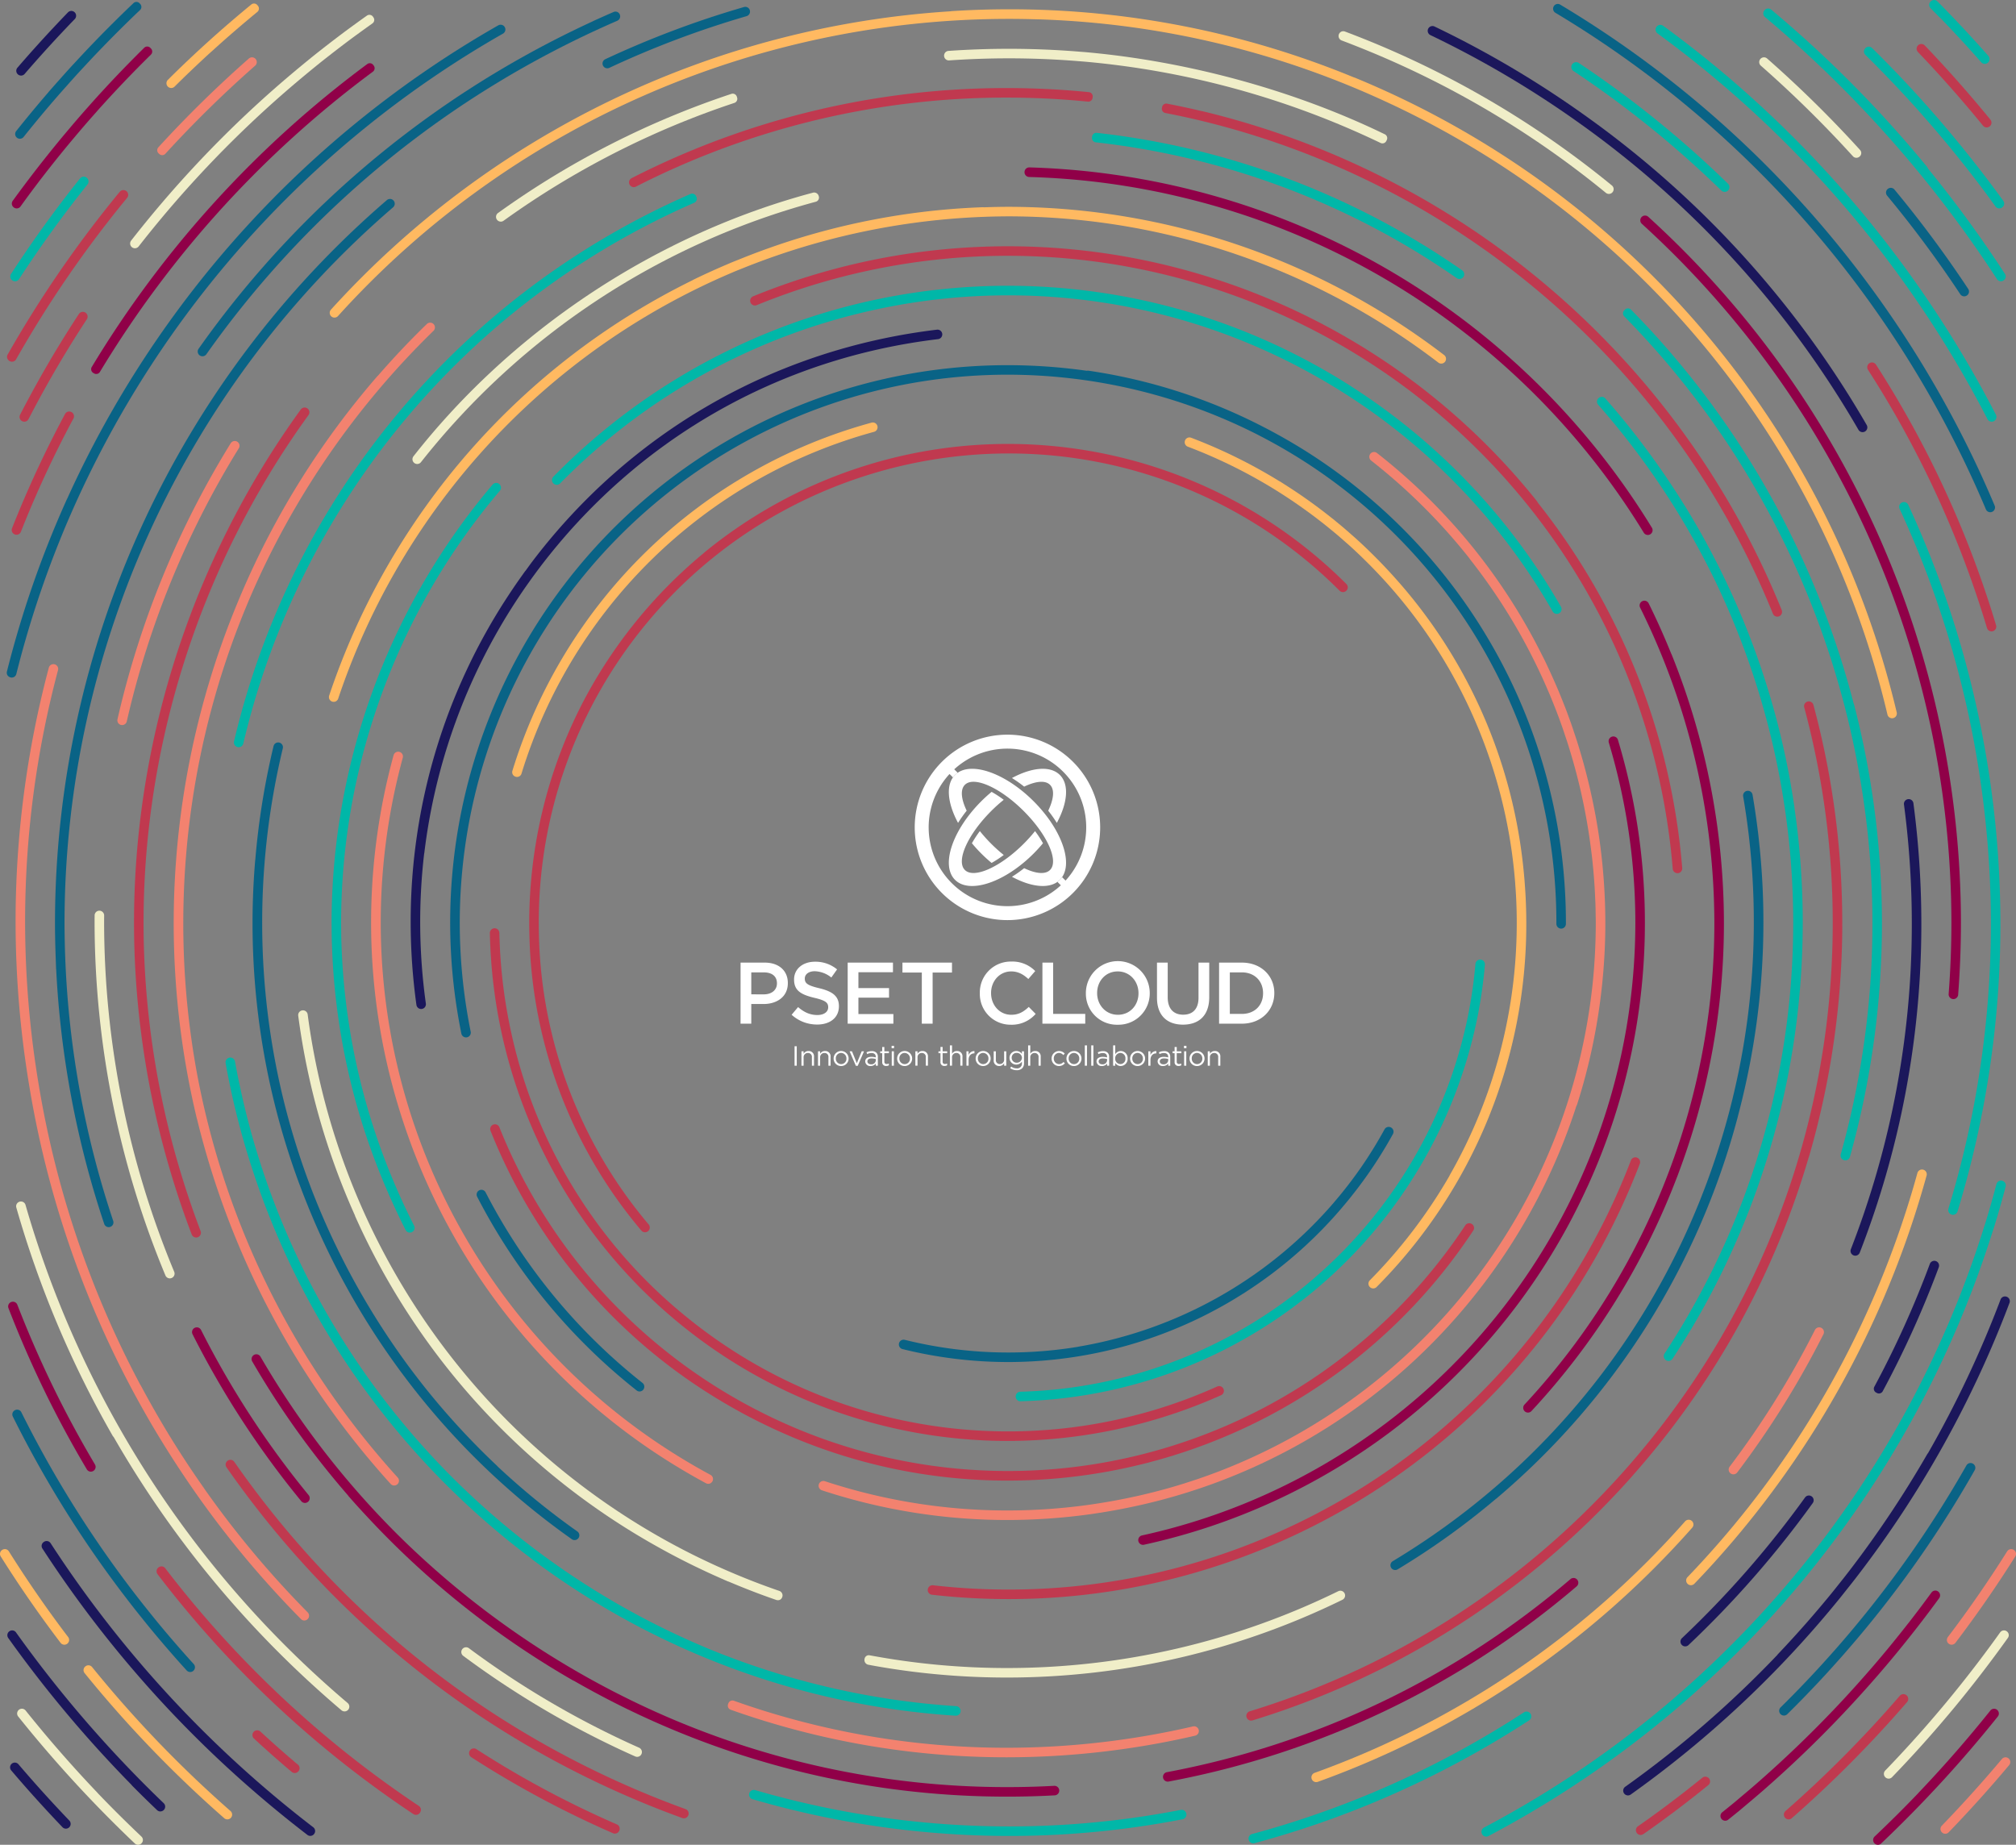 <svg xmlns="http://www.w3.org/2000/svg" width="1029" height="941.632" viewBox="0 0 1029 941.632">
  <rect x="0" y="0" width="1029" height="941.632" fill="#808080" stroke="none"/>
  <g id="Group_114" data-name="Group 114" transform="translate(-4.814 -7)">
    <path id="Path_93" data-name="Path 93" d="M477.35,580.323a2.43,2.43,0,0,1-1.729-4.139,262.578,262.578,0,0,0,40.537-53.127l.075-.132.19-.437A259.188,259.188,0,0,0,550.611,393.8q0-3.693-.1-7.369l-.006-.182c-.068-2.282-.161-4.454-.278-6.624-.092-1.69-.214-3.376-.336-5.063l-.122-1.715q-.27-3.384-.628-6.76a258.956,258.956,0,0,0-53.993-132.9c-3.562-4.525-7.35-9.018-11.259-13.35l-.44-.485c-1.581-1.745-3.267-3.548-5.153-5.512l-1.088-1.13c-1.58-1.626-3.191-3.23-4.817-4.816,0,0-1.025-1.014-1.279-1.258-1.967-1.891-3.948-3.744-5.892-5.5-.471-.426-.946-.84-1.422-1.253l-.868-.758c-1.22-1.078-2.439-2.156-3.681-3.214-.937-.8-1.886-1.576-2.835-2.357l-.479-.394c-.927-.762-1.851-1.523-2.785-2.269-1.367-1.1-2.754-2.173-4.146-3.241-.9-.694-1.747-1.339-2.6-1.973q-2-1.5-4.048-2.965-1.521-1.092-3.056-2.163-1.8-1.258-3.62-2.483-1.947-1.309-3.909-2.576-1.453-.942-2.918-1.869a260.682,260.682,0,0,0-46.158-22.958,2.441,2.441,0,0,1,.839-4.719,2.384,2.384,0,0,1,.844.156,265.665,265.665,0,0,1,44.956,22.117l.2.116c.1.05.2.1.3.141.263.166,1.6,1.024,1.6,1.024.956.6,1.906,1.215,2.857,1.829l.14.09q1.984,1.285,3.953,2.6,1.868,1.256,3.709,2.542,1.56,1.089,3.106,2.2,2.073,1.49,4.117,3.014c.9.67,1.784,1.35,2.671,2.03,1.4,1.078,2.8,2.164,4.184,3.272l.919.718c.391.312.766.63,1.144.948l1.361,1.126c.935.77,1.87,1.539,2.793,2.324,1.25,1.064,2.476,2.147,3.7,3.231l1.077.943c.435.379.873.758,1.3,1.147,1.912,1.729,3.887,3.572,6.039,5.64l1.221,1.2q2.54,2.475,5,5l1.038,1.078c1.78,1.85,3.574,3.767,5.328,5.7l.376.411a261.818,261.818,0,0,1,66.486,148.836v.064l.024.172c.246,2.343.456,4.576.635,6.82l.148,2.068c.116,1.613.231,3.227.32,4.848q.176,3.235.27,6.461l.021.487c.077,2.728.117,5.232.117,7.655A262.771,262.771,0,0,1,479.081,579.6,2.414,2.414,0,0,1,477.35,580.323Z" transform="translate(228.377 84.324)" fill="#ffb961"/>
    <path id="Path_94" data-name="Path 94" d="M140.6,458.474a2.434,2.434,0,0,1-2.4-2.1,308.5,308.5,0,0,1-2.939-42.341A302.751,302.751,0,0,1,185.124,247.4l.337-.513c1.825-2.767,3.564-5.319,5.316-7.808l1.167-1.642c.578-.815,1.155-1.629,1.745-2.438.076-.082.284-.317.284-.317l1.089-1.506c.628-.869,1.257-1.74,1.9-2.6,50.411-66.682,123.9-108.89,206.915-118.847a2.157,2.157,0,0,1,.291-.018,2.431,2.431,0,0,1,.289,4.845c-81.7,9.8-154.008,51.333-203.616,116.952-1.7,2.256-3.479,4.687-5.426,7.432l-.667.934c-1.8,2.557-3.553,5.136-5.221,7.67l-.344.524a300.751,300.751,0,0,0-46.959,128.774l-.093.426-.014.127a301.537,301.537,0,0,0,.9,76.314,2.431,2.431,0,0,1-2.073,2.743A2.661,2.661,0,0,1,140.6,458.474Z" transform="translate(79.166 63.548)" fill="#1b175b"/>
    <path id="Path_95" data-name="Path 95" d="M693.009,265.26a2.442,2.442,0,0,1-2.118-1.229,320.416,320.416,0,0,0-106.207-111.3l-1.382-.868c-2.963-1.861-5.711-3.532-8.407-5.113l-.918-.532c-3.227-1.877-6.219-3.556-9.154-5.139l-.154-.082a319.038,319.038,0,0,0-214.583-32.067l-.169.029c-9.775,1.972-19.493,4.4-28.961,7.242a320.42,320.42,0,0,0-136.591,82.357,2.432,2.432,0,1,1-3.473-3.4,324.766,324.766,0,0,1,386-58.479l.182.093c3.09,1.67,6.241,3.439,9.384,5.271l.866.5c2.788,1.636,5.682,3.4,8.6,5.234l2.187,1.371c.069.059.141.114.217.167a325.485,325.485,0,0,1,106.779,112.31,2.429,2.429,0,0,1-.906,3.317A2.376,2.376,0,0,1,693.009,265.26Z" transform="translate(106.438 55.09)" fill="#00b7a8"/>
    <path id="Path_96" data-name="Path 96" d="M150.1,543.06a2.426,2.426,0,0,1-2.171-1.329c-2.391-4.69-4.787-9.72-7.326-15.375l-.061-.138-.21-.37c-.122-.278-1.727-4-1.727-4q-1.622-3.748-3.153-7.507l-.381-.948A342.286,342.286,0,0,1,110.319,395.7l-.037-.919c-.074-2.7-.109-5.418-.122-8.139,0,0-.026-1.528-.026-1.837,0-3.191.058-6.548.182-10.562l.021-.607a346.658,346.658,0,0,1,81.989-212.378,2.443,2.443,0,0,1,1.858-.855,2.433,2.433,0,0,1,2.42,2.234,2.417,2.417,0,0,1-.57,1.771,339.429,339.429,0,0,0-58.579,99.13,346.522,346.522,0,0,0-11.222,34.89l-.067.276a341.268,341.268,0,0,0-10.97,75.138l-.019.509c-.114,3.646-.172,7.245-.172,10.716,0,.3.021,1.6.021,1.6.016,2.669.04,5.327.121,7.986l.034.877A340.667,340.667,0,0,0,139.57,511.557l.4.99c.987,2.444,2.021,4.886,3.071,7.323,0,0,.763,1.772.991,2.288,2.626,5.968,5.394,11.811,8.226,17.366a2.433,2.433,0,0,1-2.161,3.537Z" transform="translate(63.916 93.095)" fill="#00b7a8"/>
    <path id="Path_97" data-name="Path 97" d="M344.355,629.025a2.423,2.423,0,0,1-.789-.133c-7.795-2.676-15.915-5.8-24.132-9.283l-.143-.06-.447-.135c-1.265-.535-2.6-1.133-3.929-1.729l-3.039-1.351c-2.73-1.232-5.561-2.557-8.41-3.93l-1.366-.648c-6.254-3.047-12.367-6.232-18.167-9.466A362.317,362.317,0,0,1,128.584,432.964l-.072-.267-.05-.149-.064-.145a365.786,365.786,0,0,1-28.847-101.72,2.43,2.43,0,0,1,2.091-2.728,2.348,2.348,0,0,1,.331-.023,2.433,2.433,0,0,1,2.4,2.113A361.082,361.082,0,0,0,304.239,607.388l1.3.615c3,1.446,5.74,2.727,8.37,3.913l1.562.691c9.771,4.348,19.741,8.274,29.636,11.671a2.431,2.431,0,0,1,1.34,3.485A2.18,2.18,0,0,1,344.355,629.025Z" transform="translate(57.481 194.767)" fill="#f0eec8"/>
    <path id="Path_98" data-name="Path 98" d="M111.726,325.374a2.435,2.435,0,0,1-2.306-3.206A365.62,365.62,0,0,1,294.743,110.241l.214-.114c.09-.053.177-.109.264-.167,5.584-2.727,11.508-5.422,17.611-8.01l1.012-.44c1.363-.574,2.738-1.123,4.115-1.673l1.466-.585A365.33,365.33,0,0,1,443.155,72.9l.443.042.166,0c4.655-.162,8.735-.241,12.476-.241A365.59,365.59,0,0,1,633.809,119a369.673,369.673,0,0,1,44.723,29.366,2.43,2.43,0,1,1-2.957,3.858,364.981,364.981,0,0,0-44.136-28.977,360.692,360.692,0,0,0-175.2-45.69A366.148,366.148,0,0,0,321.665,103.59l-1.539.615c-1.478.588-2.955,1.176-4.417,1.793l-.729.318a361.055,361.055,0,0,0-200.95,217.4A2.427,2.427,0,0,1,111.726,325.374Z" transform="translate(63.406 39.869)" fill="#ffb961"/>
    <path id="Path_99" data-name="Path 99" d="M249.4,649.979a2.413,2.413,0,0,1-1.4-.445,382.059,382.059,0,0,1-78.588-74.153l-.186-.235c-1.845-2.324-3.58-4.551-5.288-6.8q-1.863-2.447-3.683-4.911l-1.472-2.021a386.109,386.109,0,0,1-45.372-81.638l-.937-2.34c-.453-1.134-.906-2.269-1.348-3.408-.659-1.69-1.3-3.381-1.927-5.073l-.3-.781a382.666,382.666,0,0,1-22.517-165.24l.067-.452a385.761,385.761,0,0,1,9.3-57.777,2.42,2.42,0,0,1,2.359-1.864,2.473,2.473,0,0,1,.57.069,2.43,2.43,0,0,1,1.8,2.931,381.114,381.114,0,0,0,.924,181.733,385.177,385.177,0,0,0,12.071,38.946l.227.6q.959,2.589,1.959,5.16c.474,1.221.959,2.434,1.445,3.646l.811,2.023a385.583,385.583,0,0,0,22.991,46.963,389.59,389.59,0,0,0,21.813,33.651l1.435,1.972c1.21,1.649,2.446,3.28,3.685,4.911q2.514,3.3,5.086,6.543l.194.243a384.158,384.158,0,0,0,36.791,39.912c.079.095.3.342.3.342l.1.095a380.954,380.954,0,0,0,40.492,32.98,2.433,2.433,0,0,1-.805,4.343A2.545,2.545,0,0,1,249.4,649.979Z" transform="translate(48.691 143.128)" fill="#096386"/>
    <path id="Path_100" data-name="Path 100" d="M172.532,703.052a2.432,2.432,0,0,1-1.8-.8A428.537,428.537,0,0,1,71.991,516.392l-.071-.291-.08-.183a426.867,426.867,0,0,1,1.6-206.174l.056-.217.011-.088.419-1.583c.284-1.078.57-2.164.863-3.247.347-1.284.705-2.565,1.062-3.847l.76-2.692q.786-2.738,1.61-5.46l.3-.995q1.085-3.572,2.222-7.11c.967-3,2.057-6.219,3.331-9.855l.087-.254c1.142-3.249,2.316-6.464,3.485-9.558l.513-1.334q1.4-3.656,2.863-7.289c.627-1.554,1.266-3.1,1.907-4.641.585-1.4,1.171-2.8,1.772-4.2a422.951,422.951,0,0,1,69.321-110.634l.2-.161.119-.111.106-.124c7.935-9.129,16.273-17.939,24.786-26.187a2.432,2.432,0,0,1,3.384,3.493,423.594,423.594,0,0,0-93.43,135.608q-.938,2.186-1.848,4.377-.9,2.155-1.782,4.337-1.468,3.649-2.875,7.319l-.476,1.237c-1.229,3.257-2.394,6.452-3.463,9.5l-.084.243c-1.147,3.272-2.28,6.635-3.352,9.951q-1.1,3.4-2.137,6.813l-.28.942q-.817,2.707-1.6,5.433c-.21.728-.75,2.659-.75,2.659q-.53,1.9-1.048,3.794-.439,1.62-.86,3.239a423.359,423.359,0,0,0-6.338,185.866l.045.246.026.071a422.055,422.055,0,0,0,101.974,203.7,2.43,2.43,0,0,1-1.8,4.064Z" transform="translate(33.484 62.192)" fill="#f3826f"/>
    <path id="Path_101" data-name="Path 101" d="M79.1,560.088a2.447,2.447,0,0,1-2.272-1.568c-4.239-11.136-8.089-22.6-11.441-34.084a447.621,447.621,0,0,1-17.78-111.1c-3.135-98.017,27.007-195.985,84.874-275.86a2.431,2.431,0,1,1,3.937,2.852C79.184,219.337,49.37,316.239,52.47,413.182a442.728,442.728,0,0,0,17.586,109.89c3.317,11.354,7.125,22.7,11.319,33.717a2.434,2.434,0,0,1-2.19,3.3Z" transform="translate(25.836 78.574)" fill="#c0394f"/>
    <path id="Path_102" data-name="Path 102" d="M594.935,493.889a2.433,2.433,0,0,1-2.144-3.309A457.633,457.633,0,0,0,623.3,348.238a465.4,465.4,0,0,0-3.4-84.65,2.436,2.436,0,0,1,2.094-2.728,2.379,2.379,0,0,1,.321-.021,2.439,2.439,0,0,1,2.409,2.113,470.53,470.53,0,0,1,3.436,85.537A462.542,462.542,0,0,1,597.326,492.34a2.452,2.452,0,0,1-2.269,1.554Z" transform="translate(356.731 154.049)" fill="#1b175b"/>
    <path id="Path_103" data-name="Path 103" d="M542.847,590.687a2.43,2.43,0,0,1-1.75-4.118A482.637,482.637,0,0,0,656.042,388.71q1.246-4.22,2.407-8.441a2.432,2.432,0,0,1,4.689,1.292q-1.174,4.266-2.433,8.524A487.506,487.506,0,0,1,544.6,589.944,2.414,2.414,0,0,1,542.847,590.687Z" transform="translate(325.046 225.445)" fill="#ffb961"/>
    <path id="Path_104" data-name="Path 104" d="M635.54,530.271a2.439,2.439,0,0,1-2.328-3.143,497.944,497.944,0,0,0,21.67-145.357,506.786,506.786,0,0,0-6.932-83.243,502.843,502.843,0,0,0-39.642-128.571,2.432,2.432,0,1,1,4.412-2.046,507.732,507.732,0,0,1,40.024,129.817,511.656,511.656,0,0,1,7,84.043,502.8,502.8,0,0,1-21.882,146.776A2.448,2.448,0,0,1,635.54,530.271Z" transform="translate(366.112 96.799)" fill="#00b7a8"/>
    <path id="Path_105" data-name="Path 105" d="M155.919,466.125a2.435,2.435,0,0,1-2.377-1.946A284.464,284.464,0,0,1,432.325,123a287.69,287.69,0,0,1,39.994,2.8l.37.053.373-.034c.1-.01.209-.016.315-.016a1.792,1.792,0,0,1,.262.016,283.807,283.807,0,0,1,88.157,28.128l2.221,1.144c.627.321,1.255.644,1.878.975.4.214,3.492,1.891,3.492,1.891,1.919,1.051,3.829,2.116,5.724,3.212q4.886,2.822,9.455,5.7a284.744,284.744,0,0,1,132.756,241.3,2.431,2.431,0,0,1-2.428,2.43h0a2.437,2.437,0,0,1-2.434-2.434A279.89,279.89,0,0,0,581.972,170.984c-2.974-1.874-6.079-3.747-9.227-5.566q-2.839-1.641-5.714-3.206l-1.424-.773q-2.379-1.282-4.776-2.516l-1.234-.638a282,282,0,0,0-127.259-30.431A279.761,279.761,0,0,0,158.307,463.207a2.427,2.427,0,0,1-1.9,2.867A2.331,2.331,0,0,1,155.919,466.125Z" transform="translate(86.761 70.395)" fill="#096386"/>
    <path id="Path_106" data-name="Path 106" d="M368.8,653.562a2.432,2.432,0,0,1-.513-4.808A320.337,320.337,0,0,0,620.1,336.274q0-1.492-.011-2.984l0-.3a320.7,320.7,0,0,0-13.533-88.923,2.432,2.432,0,0,1,1.629-3.027,2.423,2.423,0,0,1,3.027,1.633,323.777,323.777,0,0,1-15.67,228.306l-.128.23-.035.082c-2.966,6.477-6.117,12.821-9.367,18.854A324.847,324.847,0,0,1,369.322,653.5,2.44,2.44,0,0,1,368.8,653.562Z" transform="translate(219.421 141.973)" fill="#900048"/>
    <path id="Path_107" data-name="Path 107" d="M294.77,619.487a2.4,2.4,0,0,1-1.149-.292c-8.772-4.727-17.462-9.943-25.826-15.5l-.148-.1-.1-.055c-7.793-5.187-15.474-10.8-22.827-16.689l-1.25-1.022c-1.395-1.126-2.791-2.258-4.167-3.41-1.541-1.287-3.061-2.6-4.576-3.911l-.7-.6a325.638,325.638,0,0,1-90.708-131.1l-.077-.236c-2.486-6.667-4.76-13.438-6.781-20.181a323.528,323.528,0,0,1-2.274-178.846,2.433,2.433,0,0,1,4.692,1.287,320.3,320.3,0,0,0,98.307,325.381l1.271,1.088c1.3,1.128,2.611,2.256,3.937,3.365q2.519,2.107,5.079,4.159l.272.22a321.2,321.2,0,0,0,48.192,31.876,2.433,2.433,0,0,1-1.16,4.573Z" transform="translate(71.534 144.893)" fill="#f3826f"/>
    <path id="Path_108" data-name="Path 108" d="M340.668,600.116a345.387,345.387,0,0,1-39.009-2.221,2.431,2.431,0,0,1,.275-4.846,2.69,2.69,0,0,1,.278.014,340.365,340.365,0,0,0,38.456,2.189A337.754,337.754,0,0,0,479.5,565.475a345.025,345.025,0,0,0,33.6-17.338q2.271-1.338,4.519-2.7l1.528-.937q2.644-1.629,5.258-3.3l.135-.088A340.137,340.137,0,0,0,649.626,397.073l.53-1.141c.668-1.466,1.318-2.947,1.965-4.427l.262-.6q.513-1.169,1.017-2.341c1.813-4.233,3.5-8.4,5.017-12.373a2.448,2.448,0,0,1,2.272-1.567,2.435,2.435,0,0,1,2.271,3.3c-1.268,3.326-2.7,6.869-4.366,10.83l-.092.214-.04.153-.569,1.3c-.443,1.04-.9,2.075-1.353,3.109-.643,1.464-1.287,2.926-1.947,4.38l-.6,1.29A343.593,343.593,0,0,1,527.15,545.214l-.076.048q-2.712,1.738-5.459,3.426l-1.382.848q-2.353,1.432-4.737,2.833l-.815.487-.121.059a351.348,351.348,0,0,1-33.078,17A342.56,342.56,0,0,1,340.668,600.116Z" transform="translate(178.841 223.105)" fill="#c0394f"/>
    <path id="Path_109" data-name="Path 109" d="M716.411,405.234A2.444,2.444,0,0,1,713.992,403,340.706,340.706,0,0,0,522.942,124.21l-.3-.143c-.856-.415-1.713-.831-2.574-1.237q-2.738-1.294-5.51-2.545c-1.491-.673-2.986-1.326-4.485-1.975l-.872-.381c-1.22-.53-2.438-1.061-3.665-1.573-3.292-1.371-6.259-2.56-9.076-3.638-2.712-1.041-5.451-2.054-8.134-3l-.566-.194q-3.815-1.347-7.662-2.6a338.855,338.855,0,0,0-233.65,8.354,2.433,2.433,0,0,1-3.172-1.337,2.434,2.434,0,0,1,1.339-3.167,343.692,343.692,0,0,1,236.543-8.616l.419.133q4.02,1.314,8.044,2.732l.157.055c2.757.977,5.378,1.935,7.989,2.933l.472.19c2.918,1.118,6,2.352,9.138,3.664,1.173.488,2.333.993,3.495,1.5l1.448.63c1.406.612,2.814,1.224,4.212,1.854q2.832,1.277,5.634,2.6c.959.453,1.915.916,2.871,1.38a346.281,346.281,0,0,1,119.647,95.516,2.445,2.445,0,0,1,.272.429l.148.3.211.265a345.131,345.131,0,0,1,73.523,186.27,2.436,2.436,0,0,1-2.227,2.619C716.545,405.232,716.478,405.234,716.411,405.234Z" transform="translate(144.612 47.473)" fill="#c0394f"/>
    <path id="Path_110" data-name="Path 110" d="M491.086,612.218a2.432,2.432,0,0,1-1.777-4.09,362.2,362.2,0,0,0,74.884-122.075l.254-.691a358.062,358.062,0,0,0,21.768-122.872,363.509,363.509,0,0,0-37.893-161.162,2.431,2.431,0,1,1,4.355-2.163c3.992,8.026,7.854,16.636,11.475,25.588l.069.169.2.368a367.839,367.839,0,0,1,26.684,137.054,362.758,362.758,0,0,1-22.093,124.692l-.734,2.005c-.336.926-.673,1.851-1.022,2.772l-.125.265-.031.082a367.171,367.171,0,0,1-74.236,119.282A2.4,2.4,0,0,1,491.086,612.218Z" transform="translate(293.635 115.802)" fill="#900048"/>
    <path id="Path_111" data-name="Path 111" d="M448.921,655.939a2.432,2.432,0,0,1-1.258-4.517C532.682,600.254,593.6,519.077,619.186,422.848q1-3.77,1.917-7.544c.249-1.022.829-3.489.829-3.489q.646-2.767,1.249-5.528c.307-1.4.611-2.793.9-4.192q.663-3.206,1.269-6.41.48-2.543.922-5.087l.426-2.492a380,380,0,0,0,3.424-100.232c-.1-1.022-.2-2.041-.315-3.058-.167-1.565-.336-3.13-.522-4.7-.789-6.543-1.724-12.961-2.778-19.077a2.449,2.449,0,0,1,2-2.812,2.571,2.571,0,0,1,.406-.034,2.426,2.426,0,0,1,2.391,2.021c1.022,5.939,1.941,12.236,2.732,18.717l.047.31.034.3c.159,1.327.3,2.658.445,3.987,0,0,.3,2.838.405,3.877a381.478,381.478,0,0,1-3.51,101.741l-.36,2.1c-.318,1.814-.641,3.627-.985,5.438-.331,1.748-.683,3.49-1.038,5.23q-.578,2.837-1.2,5.676-.562,2.567-1.159,5.12l-.079.337c-.275,1.178-.549,2.356-.839,3.532q-.875,3.587-1.817,7.149l-.386,1.525A383.222,383.222,0,0,1,500.53,619.48l-.336.236-.076.063A385.134,385.134,0,0,1,450.17,655.59a2.427,2.427,0,0,1-1.249.349Z" transform="translate(268.041 152.447)" fill="#096386"/>
    <path id="Path_112" data-name="Path 112" d="M548.6,625.149a2.43,2.43,0,0,1-2.025-3.766,400.586,400.586,0,0,0,33.907-63.31c.2-.472.881-2.118.881-2.118.559-1.337,1.118-2.68,1.665-4.028s1.081-2.709,1.61-4.065l.818-2.083q.979-2.548,1.927-5.111l.383-1.036q1.065-2.9,2.084-5.822l.112-.318a401.784,401.784,0,0,0,20.17-90.872l.1-.971c.177-1.745.334-3.5.488-5.259l.161-1.878c.127-1.535.239-3.069.349-4.6.061-.868.122-1.735.177-2.6q.13-2.032.24-4.072.084-1.567.157-3.141c.056-1.224.108-2.444.154-3.665q.065-1.788.112-3.577c.032-1.114.063-2.227.085-3.344.026-1.284.04-2.568.053-3.853l.01-.779c.013-1.141.027-2.28.027-3.421a403.048,403.048,0,0,0-39.894-174.562A401.284,401.284,0,0,0,512.7,137.1a2.432,2.432,0,0,1,3.656-3.209,409.358,409.358,0,0,1,39.865,53.694l.119.191.112.138c6.705,10.814,12.992,22.136,18.71,33.695a402.541,402.541,0,0,1,37.747,121.266l.024.394.011.09a409.34,409.34,0,0,1,4.162,58.094l-.019,2.163.011.077-.029,2.036q-.019,1.938-.055,3.869c-.021,1.134-.053,2.271-.085,3.408-.034,1.2-.069,2.4-.116,3.59-.045,1.25-.1,2.5-.156,3.742q-.072,1.569-.157,3.137-.113,2.092-.244,4.175l-.175,2.579q-.166,2.357-.357,4.707l-.159,1.835c-.158,1.808-.32,3.607-.5,5.4l-.093.9a404.847,404.847,0,0,1-20.449,92.1c-.747,2.145-1.473,4.183-2.221,6.214l-.291.782q-1.008,2.726-2.049,5.436l-.7,1.776c-.591,1.512-1.167,2.979-1.759,4.438-.421,1.043-.853,2.078-1.286,3.114,0,0-1.059,2.56-1.287,3.1a403.949,403.949,0,0,1-24.867,49.04,2.366,2.366,0,0,1-.183.265l-.129.162-.109.178c-3.06,5.107-6.008,9.81-9.011,14.377A2.429,2.429,0,0,1,548.6,625.149Z" transform="translate(307.861 76.504)" fill="#00b7a8"/>
    <path id="Path_113" data-name="Path 113" d="M449.049,678.865A403.6,403.6,0,0,1,232.92,599.039l-.328-.325-.141-.106a410.337,410.337,0,0,1-44.7-38.96l-.164-.166-.143-.109-2.357-2.426c-1.232-1.266-2.463-2.537-3.678-3.82l-.733-.781c-3.866-4.1-7.691-8.324-11.365-12.558l-.865-.99c-1.069-1.24-2.121-2.487-3.174-3.738l-1.131-1.342q-1.6-1.916-3.172-3.856l-.906-1.115q-1.745-2.162-3.444-4.321l-.354-.453a402.668,402.668,0,0,1-65.411-121.81l-.474-1.424q-.632-1.923-1.241-3.853c-.381-1.191-.75-2.38-1.118-3.57l-.683-2.248q-.909-3.008-1.766-6.026l-.048-.164c-3.662-12.887-6.706-26.056-9.029-39.083a2.436,2.436,0,0,1,1.967-2.822,2.56,2.56,0,0,1,.431-.037,2.427,2.427,0,0,1,2.391,2c.566,3.18,1.221,6.566,2,10.352l.047.23.058.161c1.9,9.2,4.165,18.469,6.718,27.527v.087l.145.423c.566,2,1.155,3.992,1.753,5.981l.654,2.145c.37,1.205.749,2.41,1.128,3.614.4,1.249.794,2.494,1.2,3.734l.493,1.483a399.874,399.874,0,0,0,64.584,120.265l.386.493q1.678,2.133,3.371,4.231l.652.8c2.558,3.151,5.144,6.243,7.691,9.195l.228.262c5.309,6.143,10.845,12.167,16.5,17.958l.429.442a405.107,405.107,0,0,0,132.638,89.953l.185.085a399.954,399.954,0,0,0,127.218,29.645,2.431,2.431,0,0,1-.154,4.858Z" transform="translate(43.479 203.874)" fill="#00b7a8"/>
    <path id="Path_114" data-name="Path 114" d="M403.143,750.043a2.432,2.432,0,0,1-.709-4.758,418.59,418.59,0,0,0,104.2-48.32c2-1.282,3.89-2.528,5.773-3.784l.394-.26q2.63-1.757,5.238-3.566l.738-.5q2.357-1.637,4.7-3.318l1.17-.828c.868-.623,1.724-1.255,2.582-1.886l.807-.595c4.446-3.267,8.75-6.553,12.791-9.768,1.772-1.411,3.45-2.769,5.116-4.138l.264-.215q2.461-2.025,4.912-4.107l.289-.244q2.418-2.054,4.819-4.159l.2-.177c1.706-1.5,3.292-2.913,4.867-4.339l.3-.273q2.36-2.14,4.7-4.323l.264-.246c1.576-1.477,3.125-2.949,4.665-4.433l.157-.153c1.639-1.583,3.177-3.093,4.707-4.615l.177-.178q2.285-2.28,4.541-4.6l.109-.112a423.442,423.442,0,0,0,61.346-80.493A418.618,418.618,0,0,0,691.4,427.7l.185-.9c.355-1.737.694-3.493,1.028-5.253l.407-2.156c.264-1.422.516-2.855.768-4.29q.282-1.637.554-3.27.277-1.678.543-3.365.345-2.193.665-4.384l.349-2.407q.4-2.813.754-5.634l.159-1.253A423.1,423.1,0,0,0,685.457,232.86a2.431,2.431,0,1,1,4.694-1.268A427.991,427.991,0,0,1,704.873,342.91l-.013,1.756.021.161a425.589,425.589,0,0,1-3.235,50.533l-.172,1.337q-.362,2.83-.755,5.648c-.095.677-.355,2.457-.355,2.457q-.323,2.206-.67,4.409c-.177,1.143-.362,2.277-.549,3.411q-.28,1.663-.567,3.323-.374,2.164-.771,4.316-.2,1.111-.415,2.214-.5,2.654-1.036,5.287l-.194.943c-2.336,11.386-5.128,22.67-8.3,33.553l-.127.3-.034.117a424.466,424.466,0,0,1-41.255,95.436,428.606,428.606,0,0,1-48.554,66.861l-.162.182-.066.1c-5.717,6.445-11.791,12.878-18.076,19.144l-.082.084q-2.355,2.348-4.745,4.654l-.125.122c-1.581,1.528-3.193,3.058-4.813,4.575l-.153.141q-2.413,2.256-4.867,4.482l-.19.17q-2.439,2.208-4.927,4.392l-.177.156c-1.65,1.446-3.325,2.894-5.013,4.327l-.133.114q-2.483,2.107-5.025,4.2l-.132.106c-6.117,5.03-12.513,9.99-19.011,14.742l-.961.705q-.865.639-1.739,1.269l-1.388.983q-2.273,1.622-4.557,3.217l-.86.59q-2.574,1.779-5.177,3.524l-.517.342q-2.794,1.863-5.627,3.689l-.172.111c-5.386,3.466-10.781,6.776-16.038,9.839l-.3.14-.106.061a424,424,0,0,1-88.9,38.8A2.418,2.418,0,0,1,403.143,750.043Z" transform="translate(240.263 135.209)" fill="#c0394f"/>
    <path id="Path_115" data-name="Path 115" d="M470.414,662.98a441.659,441.659,0,0,1-183.08-39.589c-12.561-5.679-25.292-12.2-37.839-19.4l-.212-.122-.228-.087a2.748,2.748,0,0,1-.35-.161,447.5,447.5,0,0,1-89-67.158l-2.021-1.978q-2.856-2.81-5.669-5.679-2.205-2.246-4.363-4.522-1.42-1.487-2.825-2.986c-4.16-4.441-7.541-8.168-10.633-11.719l-.251-.362-.1-.114A443.321,443.321,0,0,1,85.056,440.84a2.435,2.435,0,0,1,.885-3.323,2.4,2.4,0,0,1,1.213-.328,2.443,2.443,0,0,1,2.108,1.213A438.752,438.752,0,0,0,148.39,518q1.379,1.47,2.765,2.926,2.157,2.261,4.342,4.5c1.853,1.883,3.712,3.755,5.6,5.6q.993.979,2,1.957a449.352,449.352,0,0,0,126.243,85.975,436.783,436.783,0,0,0,181.081,39.158q2.654,0,5.316-.032c6.206-.074,12.484-.281,18.659-.619l.166,0a2.431,2.431,0,0,1,.1,4.859c-6.26.342-12.608.553-18.868.627-1.793.021-3.574.032-5.364.032Z" transform="translate(48.499 261.073)" fill="#900048"/>
    <path id="Path_116" data-name="Path 116" d="M376.659,612.193a2.431,2.431,0,0,1-.442-4.821,442.2,442.2,0,0,0,205.989-98.539,2.432,2.432,0,0,1,3.166,3.693A447.071,447.071,0,0,1,377.113,612.15a2.276,2.276,0,0,1-.418.043Z" transform="translate(224.194 304.198)" fill="#900048"/>
    <path id="Path_117" data-name="Path 117" d="M423.812,623.676a2.432,2.432,0,0,1-.821-4.721A460.667,460.667,0,0,0,612.115,490.569a2.431,2.431,0,0,1,3.431-.215,2.436,2.436,0,0,1,.217,3.432A465.551,465.551,0,0,1,424.637,623.532,2.462,2.462,0,0,1,423.812,623.676Z" transform="translate(252.806 292.969)" fill="#ffb961"/>
    <path id="Path_118" data-name="Path 118" d="M907,371.826a2.421,2.421,0,0,1-2.362-1.874,460.235,460.235,0,0,0-187.423-273.8A466.85,466.85,0,0,0,651.93,58.634l-.233-.109-.1-.031A455.983,455.983,0,0,0,471.813,15.1l-.23-.008-.143.014c-4.994-.167-10.164-.254-15.275-.254-130.532,0-255.324,55.28-342.38,151.667a2.432,2.432,0,0,1-3.611-3.259A466.574,466.574,0,0,1,426.3,10.985l.193-.013.4-.077c9.776-.633,19.623-.945,29.342-.945A460.446,460.446,0,0,1,632.132,44.641l.138.056.448.129A467.075,467.075,0,0,1,909.37,368.836a2.434,2.434,0,0,1-2.372,2.99Z" transform="translate(63.562 1.79)" fill="#ffb961"/>
    <path id="Path_119" data-name="Path 119" d="M685.468,475.407a2.432,2.432,0,0,1-2.235-2.61c.937-12.2,1.411-24.584,1.411-36.817a482.841,482.841,0,0,0-158-356.279,2.43,2.43,0,1,1,3.267-3.6,487.71,487.71,0,0,1,159.6,359.879c0,12.336-.479,24.849-1.424,37.188a2.442,2.442,0,0,1-2.418,2.246Z" transform="translate(316.202 41.553)" fill="#900048"/>
    <path id="Path_120" data-name="Path 120" d="M665.98,104.379a2.391,2.391,0,0,1-1.962-1c-3.055-4.245-5.862-8.049-8.586-11.631l-.823-1.085q-3.223-4.216-6.511-8.364-1.089-1.376-2.189-2.745-2.688-3.358-5.425-6.685-1.952-2.369-3.93-4.711c-1.318-1.568-2.64-3.14-3.975-4.7q-3.15-3.671-6.352-7.279L624.4,54.1c-8.492-9.5-17.505-18.942-26.79-28.085a2.416,2.416,0,0,1-.039-3.4,2.47,2.47,0,0,1,1.758-.789,2.418,2.418,0,0,1,1.723.7c9.349,9.222,18.429,18.762,26.991,28.355l1.763,2q3.271,3.7,6.5,7.443,1.68,1.957,3.331,3.934l.588.7c1.409,1.678,2.737,3.256,4.046,4.848q2.726,3.307,5.394,6.648,1.15,1.434,2.29,2.871,3.273,4.131,6.472,8.316l.458.59.474.635c2.878,3.779,5.782,7.689,8.645,11.631a2.409,2.409,0,0,1-.553,3.381,2.474,2.474,0,0,1-1.465.5Z" transform="translate(359.32 9.002)" fill="#00b7a8"/>
    <path id="Path_121" data-name="Path 121" d="M649.391,63.553a2.428,2.428,0,0,1-1.888-.893c-10.523-12.9-21.7-25.545-33.219-37.6a2.416,2.416,0,0,1,.059-3.391l.119-.124a2.364,2.364,0,0,1,1.576-.57,2.412,2.412,0,0,1,1.742.744c11.73,12.267,23,25.006,33.491,37.863a2.438,2.438,0,0,1-.347,3.423A2.4,2.4,0,0,1,649.391,63.553Z" transform="translate(369.472 8.482)" fill="#c0394f"/>
    <path id="Path_122" data-name="Path 122" d="M645.982,39.6a2.38,2.38,0,0,1-1.808-.816c-6.845-7.763-13.806-15.309-20.693-22.426l-.114-.116-.374-.307c-1.518-1.557-3.095-3.151-4.676-4.737a2.415,2.415,0,0,1-.006-3.4,2.5,2.5,0,0,1,1.8-.8,2.4,2.4,0,0,1,1.716.715c8.846,8.946,17.6,18.317,26,27.852a2.447,2.447,0,0,1-1.843,4.036Z" transform="translate(371.896 0)" fill="#00b7a8"/>
    <path id="Path_123" data-name="Path 123" d="M686.21,148.932a2.409,2.409,0,0,1-2.025-1.1A605.619,605.619,0,0,0,565.775,14.051a2.417,2.417,0,0,1-.317-3.374,2.5,2.5,0,0,1,1.713-.961A2.142,2.142,0,0,1,567.4,9.7a2.418,2.418,0,0,1,1.546.561,604.667,604.667,0,0,1,79.55,80.251,2.543,2.543,0,0,1,.307.524l.17.365.254.312a615.251,615.251,0,0,1,39.039,53.466A2.4,2.4,0,0,1,688.6,147a2.474,2.474,0,0,1-2.389,1.928Z" transform="translate(339.914 1.641)" fill="#00b7a8"/>
    <path id="Path_124" data-name="Path 124" d="M702.246,217.458a2.408,2.408,0,0,1-2.148-1.31A564.063,564.063,0,0,0,629.885,110.88c-1.689-2-3.384-4-5.107-5.984-.623-.717-2.692-3.063-2.692-3.063q-2.745-3.117-5.513-6.185c-.607-.672-1.223-1.339-1.838-2l-.75-.813q-3.032-3.3-6.111-6.559c-.81-.855-1.631-1.7-2.45-2.553l-.649-.673q-2.844-2.948-5.717-5.857-1.82-1.832-3.662-3.644-2.654-2.627-5.33-5.218-2.087-2.01-4.2-3.993-2.49-2.35-5-4.673-2.3-2.119-4.621-4.207-2.4-2.164-4.826-4.3t-4.867-4.234c-11.1-9.551-22.826-18.852-34.863-27.645a2.42,2.42,0,0,1-.537-3.349,2.454,2.454,0,0,1,1.6-1,2.613,2.613,0,0,1,.384-.031,2.436,2.436,0,0,1,1.42.463c11.145,8.14,22.011,16.7,32.3,25.429l.244.191.153.1c.437.371.86.744,1.286,1.117l1.163,1.014q2.485,2.14,4.956,4.311,2.43,2.138,4.826,4.3,2.355,2.123,4.7,4.278,2.521,2.321,5.005,4.676,2.145,2.025,4.273,4.065,2.69,2.591,5.327,5.214l.219.215c1.178,1.167,2.357,2.332,3.526,3.511,1.927,1.939,3.828,3.9,5.722,5.864l.8.831q1.188,1.229,2.369,2.467,3.083,3.252,6.1,6.551s1.536,1.642,1.861,2l.818.919q2.769,3.051,5.479,6.146l.659.749c.715.811,1.429,1.621,2.14,2.439q2.545,2.936,5.042,5.907s1.621,1.89,1.951,2.285c.055.079.108.156.166.23a569.416,569.416,0,0,1,68.779,103.761,2.444,2.444,0,0,1-2.171,3.532Z" transform="translate(319.153 4.789)" fill="#00b7a8"/>
    <path id="Path_125" data-name="Path 125" d="M721.279,267.7a2.406,2.406,0,0,1-2.224-1.477c-3.739-8.864-7.654-17.513-11.631-25.707C661.245,145.4,589.287,66.65,499.327,12.771a2.436,2.436,0,0,1-.847-3.313,2.368,2.368,0,0,1,2.063-1.207,2.357,2.357,0,0,1,1.216.337C592.571,62.954,665.2,142.421,711.8,238.395c4,8.248,7.953,16.977,11.733,25.943a2.446,2.446,0,0,1-2.253,3.365Z" transform="translate(299.395 0.759)" fill="#096386"/>
    <path id="Path_126" data-name="Path 126" d="M661.361,259.4a2.421,2.421,0,0,1-2.3-1.719,518.836,518.836,0,0,0-60.745-131.8,2.433,2.433,0,0,1,2.038-3.749,2.432,2.432,0,0,1,2.05,1.117,523.361,523.361,0,0,1,61.3,133.034,2.407,2.407,0,0,1-1.634,3.008A2.462,2.462,0,0,1,661.361,259.4Z" transform="translate(359.946 69.873)" fill="#c0394f"/>
    <path id="Path_127" data-name="Path 127" d="M522.852,673.509a2.442,2.442,0,0,1-1.986-1.022,2.433,2.433,0,0,1,.57-3.391,540.454,540.454,0,0,0,77.476-67.107l.132-.14.247-.336c9.947-10.475,19.546-21.4,28.559-32.526l1.347-1.7c2.431-3.024,4.65-5.843,6.786-8.615a546.884,546.884,0,0,0,39.667-59.432c.061-.093.133-.175.2-.26l.154-.193.141-.238a545.106,545.106,0,0,0,36.886-78.18,2.426,2.426,0,0,1,2.255-1.559,2.393,2.393,0,0,1,.831.149,2.468,2.468,0,0,1,1.419,1.284,2.42,2.42,0,0,1,.061,1.853,543.752,543.752,0,0,1-77.755,139.535c-2.3,3-4.654,5.95-6.863,8.713,0,0-1.114,1.412-1.345,1.7A542,542,0,0,1,524.258,673.058,2.415,2.415,0,0,1,522.852,673.509Z" transform="translate(312.908 249.922)" fill="#1b175b"/>
    <path id="Path_128" data-name="Path 128" d="M526.887,601.109a2.464,2.464,0,0,1-1.091-.254,2.39,2.39,0,0,1-.908-.787,2.432,2.432,0,0,1,.6-3.384c6.749-4.7,13.556-9.694,20.807-15.257q4.081-3.129,8.086-6.338l1.081-.858c.776-.615,1.554-1.231,2.323-1.854l.585-.474a2.363,2.363,0,0,1,1.512-.538,2.408,2.408,0,0,1,1.859.872,2.41,2.41,0,0,1-.323,3.424c-10.9,8.865-22.059,17.28-33.152,25.011A2.417,2.417,0,0,1,526.887,601.109Z" transform="translate(315.358 342.502)" fill="#c0394f"/>
    <path id="Path_129" data-name="Path 129" d="M625.655,547.87a2.391,2.391,0,0,1-1.464-.495,2.436,2.436,0,0,1-.466-3.41C634.343,530,644.529,515.282,654,500.208a2.412,2.412,0,0,1,3.307-.77,2.468,2.468,0,0,1,1.141,1.546,2.393,2.393,0,0,1-.307,1.829c-9.477,15.076-19.755,29.912-30.545,44.1A2.418,2.418,0,0,1,625.655,547.87Z" transform="translate(375.304 298.634)" fill="#f3826f"/>
    <path id="Path_130" data-name="Path 130" d="M623.641,604.235a2.394,2.394,0,0,1-1.69-.691,2.426,2.426,0,0,1-.08-3.426c10.523-10.888,20.848-22.344,30.685-34.045a2.4,2.4,0,0,1,1.848-.861,2.369,2.369,0,0,1,1.531.553,2.418,2.418,0,0,1,.323,3.421c-9.988,11.893-20.38,23.436-30.884,34.312a2.425,2.425,0,0,1-1.7.738Z" transform="translate(374.073 338.768)" fill="#f3826f"/>
    <path id="Path_131" data-name="Path 131" d="M553.741,629.718a2.241,2.241,0,0,1-.272-.016,2.393,2.393,0,0,1-1.625-.9,2.429,2.429,0,0,1,.358-3.4l2.065-1.661c1.212-.974,2.423-1.948,3.622-2.937.815-.672,1.623-1.356,2.431-2.039l1.346-1.136c2.643-2.225,5.288-4.449,7.895-6.722l1.118-.988c14.251-12.489,28.058-25.815,41.04-39.613,3.223-3.427,6.607-7.126,10.343-11.309q2.307-2.591,4.583-5.2l.673-.771c.791-.906,1.584-1.813,2.367-2.725,2.865-3.344,5.489-6.469,8.022-9.556l1-1.226c3.051-3.741,5.8-7.18,8.4-10.514l.19-.22c4.081-5.234,8-10.437,11.693-15.511a2.432,2.432,0,1,1,3.932,2.862c-6.386,8.78-13.275,17.692-20.473,26.489l-.966,1.186c-2.761,3.355-5.5,6.617-8.136,9.689-.657.768-1.321,1.527-1.983,2.287l-.983,1.126q-2.364,2.712-4.766,5.4a588.977,588.977,0,0,1-51.674,51.206l-1.213,1.073c-2.613,2.272-5.258,4.506-7.908,6.731l-1.327,1.12c-.839.709-1.678,1.419-2.524,2.118-1.3,1.069-2.61,2.124-3.922,3.18l-1.788,1.438a2.42,2.42,0,0,1-1.518.54Z" transform="translate(331.658 306.637)" fill="#900048"/>
    <path id="Path_132" data-name="Path 132" d="M477.821,716.865a2.361,2.361,0,0,1-.725-.112,2.459,2.459,0,0,1-.426-4.494A523.385,523.385,0,0,0,732.282,404.59c.035-.08.13-.328.13-.328l.026-.088c2.057-6.677,4.011-13.523,5.807-20.351a2.4,2.4,0,0,1,2.92-1.723,2.451,2.451,0,0,1,1.525,1.123,2.394,2.394,0,0,1,.255,1.84c-1.957,7.45-4.072,14.83-6.28,21.932l-.164.368-.053.167A528.436,528.436,0,0,1,478.943,716.589,2.413,2.413,0,0,1,477.821,716.865Z" transform="translate(285.585 227.595)" fill="#00b7a8"/>
    <path id="Path_133" data-name="Path 133" d="M403.813,617.939a2.406,2.406,0,0,1-2.325-1.782l-.011-.04a2.418,2.418,0,0,1,1.711-2.921,483.239,483.239,0,0,0,105.665-42.359c11.272-6.137,22.413-12.784,33.111-19.757a2.431,2.431,0,1,1,2.655,4.073c-10.811,7.046-22.062,13.76-33.438,19.954a487.791,487.791,0,0,1-106.742,42.749A2.493,2.493,0,0,1,403.813,617.939Z" transform="translate(240.681 329.952)" fill="#00b7a8"/>
    <path id="Path_134" data-name="Path 134" d="M106.606,578.442a2.414,2.414,0,0,1-1.552-.567c-6.614-5.577-13.1-11.307-19.279-17.031a2.436,2.436,0,0,1-.132-3.437,2.435,2.435,0,0,1,3.437-.13c5.762,5.337,11.884,10.758,18.195,16.112l.249.194.149.1.538.455a2.415,2.415,0,0,1,.3,3.375,2.47,2.47,0,0,1-1.689.921A1.956,1.956,0,0,1,106.606,578.442Z" transform="translate(48.661 333.559)" fill="#c0394f"/>
    <path id="Path_135" data-name="Path 135" d="M72,619.228a2.408,2.408,0,0,1-1.663-.662,645.783,645.783,0,0,1-59.553-64.841,2.422,2.422,0,0,1-.511-1.782,2.432,2.432,0,0,1,4.31-1.257c11.57,14.47,23.886,28.57,36.608,41.914.058.074.225.276.225.276l.059.063c6.956,7.278,14.433,14.709,22.222,22.087a2.417,2.417,0,0,1,.106,3.392,2.469,2.469,0,0,1-1.731.81Z" transform="translate(3.303 329.404)" fill="#f0eec8"/>
    <path id="Path_136" data-name="Path 136" d="M36.464,600.621a2.433,2.433,0,0,1-1.7-.744c-8.931-9.322-17.738-19.08-26.178-29a2.424,2.424,0,0,1,3.691-3.143c8.328,9.778,17.08,19.458,26.006,28.774a2.448,2.448,0,0,1-1.779,4.115Z" transform="translate(1.941 339.782)" fill="#1b175b"/>
    <path id="Path_137" data-name="Path 137" d="M85.256,617.313a2.4,2.4,0,0,1-1.662-.665c-4.721-4.5-8.925-8.626-12.852-12.614l-.148-.209-.108-.137-.124-.125A625.89,625.89,0,0,1,7.59,528.751,2.456,2.456,0,0,1,9.6,524.9a2.388,2.388,0,0,1,1.965,1.009,620.844,620.844,0,0,0,75.408,87.2,2.413,2.413,0,0,1,.087,3.391,2.463,2.463,0,0,1-1.732.8Z" transform="translate(1.412 314.306)" fill="#1b175b"/>
    <path id="Path_138" data-name="Path 138" d="M155.174,647.019a2.422,2.422,0,0,1-1.469-.5c-7.774-5.97-15.379-12.109-22.607-18.251A586.271,586.271,0,0,1,18.423,500.328a2.408,2.408,0,0,1,.731-3.346l.141-.09a2.41,2.41,0,0,1,3.321.717A583.239,583.239,0,0,0,156.7,642.626a2.419,2.419,0,0,1,.458,3.36,2.427,2.427,0,0,1-1.981,1.033Z" transform="translate(8.024 297.075)" fill="#1b175b"/>
    <path id="Path_139" data-name="Path 139" d="M99.518,588.693a2.411,2.411,0,0,1-1.8-.8c-5.978-6.566-12.058-13.58-18.069-20.846l-.186-.222c-1.763-2.132-3.5-4.3-5.24-6.479,0,0-2.232-2.78-2.648-3.307-2.158-2.73-4.274-5.481-6.376-8.242l-.974-1.284A562.916,562.916,0,0,1,8.98,458.289a2.417,2.417,0,0,1-.124-1.85,2.391,2.391,0,0,1,1.229-1.39,2.467,2.467,0,0,1,1.1-.27,2.4,2.4,0,0,1,2.161,1.339,562.825,562.825,0,0,0,54.766,88.488l.94,1.24q3.136,4.126,6.346,8.2c.445.564,2.1,2.622,2.1,2.622,1.895,2.372,3.794,4.743,5.73,7.09,5.966,7.221,12.05,14.24,18.084,20.867a2.431,2.431,0,0,1-1.8,4.069Z" transform="translate(2.375 271.749)" fill="#096386"/>
    <path id="Path_140" data-name="Path 140" d="M177.572,648.935a2.409,2.409,0,0,1-1.572-.578c-8.433-7.151-16.773-14.684-24.791-22.39a526.615,526.615,0,0,1-91.327-116.8l-.161-.281-.215-.241a2.706,2.706,0,0,1-.3-.4,523.28,523.28,0,0,1-49.174-116.5,2.414,2.414,0,0,1,1.676-2.989,2.591,2.591,0,0,1,.7-.1,2.423,2.423,0,0,1,2.316,1.745A522.561,522.561,0,0,0,154.583,622.461c7.944,7.639,16.21,15.1,24.566,22.186a2.432,2.432,0,0,1-1.576,4.287Z" transform="translate(3.111 231.62)" fill="#f0eec8"/>
    <path id="Path_141" data-name="Path 141" d="M9.508,348.084a2.674,2.674,0,0,1-2.195-1.194,2.433,2.433,0,0,1-.278-1.838,525.25,525.25,0,0,1,30.651-88.078l.19-.341.037-.08A528.993,528.993,0,0,1,257.837,15.172a2.391,2.391,0,0,1,1.2-.32,2.433,2.433,0,0,1,1.207,4.547A524,524,0,0,0,39.974,263.9l-.337.77c-.582,1.327-1.167,2.655-1.734,3.987q-1.48,3.464-2.9,6.951l-.882,2.179a520.594,520.594,0,0,0-22.278,68.466,2.4,2.4,0,0,1-2.332,1.829Z" transform="translate(1.304 4.765)" fill="#096386"/>
    <path id="Path_142" data-name="Path 142" d="M10.985,200.626a2.4,2.4,0,0,1-.865-.162A2.414,2.414,0,0,1,8.7,197.31a550.84,550.84,0,0,1,27.052-58.315,2.432,2.432,0,0,1,2.147-1.282,2.382,2.382,0,0,1,1.142.291,2.432,2.432,0,0,1,.993,3.294,546.934,546.934,0,0,0-26.814,57.8,2.4,2.4,0,0,1-2.24,1.527Z" transform="translate(2.259 79.327)" fill="#c0394f"/>
    <path id="Path_143" data-name="Path 143" d="M9.581,154.985a2.391,2.391,0,0,1-1.167-.3,2.526,2.526,0,0,1-1.273-1.528,2.434,2.434,0,0,1,.227-1.841,586.723,586.723,0,0,1,57.2-83.045,2.432,2.432,0,0,1,3.754,3.093,577.8,577.8,0,0,0-56.646,82.4,2.418,2.418,0,0,1-2.1,1.221Z" transform="translate(1.359 36.644)" fill="#c0394f"/>
    <path id="Path_144" data-name="Path 144" d="M12.05,77.452a2.391,2.391,0,0,1-1.485-.514,2.412,2.412,0,0,1-.407-3.411C15.638,66.655,21.145,60.019,26.525,53.8l.186-.233.08-.119,1.1-1.244c1.141-1.31,2.291-2.6,3.444-3.9l.82-.922c1.811-2.038,3.622-4.073,5.459-6.087.967-1.062,1.949-2.116,2.928-3.17l.72-.776q3.182-3.432,6.4-6.821c.747-.784,1.5-1.56,2.253-2.338l.676-.7q3.693-3.818,7.435-7.575l2.155-2.136c2.921-2.9,5.788-5.687,8.52-8.3l1.345-1.276a2.155,2.155,0,0,1,1.494-.6,2.205,2.205,0,0,1,1.58.686l.347.37a2.2,2.2,0,0,1-.092,3.085l-1.265,1.2c-2.716,2.592-5.515,5.316-8.56,8.335L61.5,23.326q-3.765,3.763-7.464,7.6s-2.209,2.282-2.83,2.931c-2.166,2.267-4.3,4.564-6.437,6.863l-1.081,1.163c-.821.885-1.641,1.769-2.454,2.663-1.793,1.965-3.562,3.955-5.333,5.945l-1.2,1.35c-1.044,1.173-2.089,2.348-3.122,3.535-5.929,6.8-11.867,13.925-17.642,21.164a2.4,2.4,0,0,1-1.886.909Z" transform="translate(2.924 0.374)" fill="#096386"/>
    <path id="Path_145" data-name="Path 145" d="M12.426,43.47a2.381,2.381,0,0,1-1.557-.572,2.414,2.414,0,0,1-.3-3.445c8.258-9.582,16.94-19.085,25.8-28.246a2.4,2.4,0,0,1,1.7-.734h0a2.449,2.449,0,0,1,1.8,4.123C31.1,23.654,22.485,33.088,14.254,42.633a2.416,2.416,0,0,1-1.829.837Z" transform="translate(3.136 2.108)" fill="#1b175b"/>
    <path id="Path_146" data-name="Path 146" d="M60.12,51.238a2.431,2.431,0,0,1-1.715-4.155C71.739,33.806,86.066,20.866,100.986,8.619a2.2,2.2,0,0,1,1.392-.5,2.047,2.047,0,0,1,.222.01,2.218,2.218,0,0,1,1.483.8l.317.394a2.2,2.2,0,0,1-.313,3.072C95.941,19.1,88.105,25.868,80.8,32.532l-.3.233-.064.061c-6.534,5.965-12.789,11.921-18.595,17.7A2.424,2.424,0,0,1,60.12,51.238Z" transform="translate(32.089 0.681)" fill="#ffb961"/>
    <path id="Path_147" data-name="Path 147" d="M48.579,130.864a2.43,2.43,0,0,1-1.912-3.926,572.661,572.661,0,0,1,65.877-71.053c5.709-5.2,11.854-10.548,18.261-15.9l.178-.149.1-.106,1.107-.9c3.762-3.122,6.906-5.682,9.892-8.05l1.727-1.347q3.941-3.1,7.933-6.129,2.234-1.7,4.478-3.37c1.631-1.213,3.275-2.409,4.919-3.6q2.931-2.136,5.883-4.221a2.187,2.187,0,0,1,1.266-.4,2.188,2.188,0,0,1,1.8.942l.275.4a2.2,2.2,0,0,1-.535,3.035q-2.931,2.075-5.839,4.188l-.77.561c-1.369,1-2.738,1.993-4.1,3-1.486,1.1-2.968,2.226-4.448,3.349q-3.938,2.994-7.832,6.05l-1.743,1.359c-3.042,2.415-6.244,5.021-9.789,7.965-6.779,5.629-13.336,11.322-19.485,16.922A567.714,567.714,0,0,0,50.5,129.927,2.424,2.424,0,0,1,48.579,130.864Z" transform="translate(25.086 2.857)" fill="#f0eec8"/>
    <path id="Path_148" data-name="Path 148" d="M70.04,186.621a2.43,2.43,0,0,1-1.978-3.837l.914-1.287a503.085,503.085,0,0,1,149.4-138.846,509.535,509.535,0,0,1,50.731-26.93l.209-.1c.09-.05.178-.1.267-.159.517-.238,4.663-2.094,4.663-2.094.693-.309,2.875-1.284,5.647-2.486a2.385,2.385,0,0,1,1.84-.026,2.4,2.4,0,0,1,1.311,1.289,2.45,2.45,0,0,1-1.258,3.215c-2.582,1.12-4.637,2.036-5.626,2.478l-1.846.831A504.132,504.132,0,0,0,220.9,46.809,498.272,498.272,0,0,0,72.932,184.324l-.9,1.269A2.437,2.437,0,0,1,70.04,186.621Z" transform="translate(38.111 2.233)" fill="#096386"/>
    <path id="Path_149" data-name="Path 149" d="M198.639,40.542a2.442,2.442,0,0,1-2.206-1.4,2.43,2.43,0,0,1,1.171-3.231A488.2,488.2,0,0,1,268.42,9.267a2.386,2.386,0,0,1,2.966,1.658,2.426,2.426,0,0,1-1.639,3,485,485,0,0,0-70.082,26.391A2.415,2.415,0,0,1,198.639,40.542Z" transform="translate(116.15 1.318)" fill="#096386"/>
    <path id="Path_150" data-name="Path 150" d="M567.973,99.961a2.412,2.412,0,0,1-1.539-.551A477.7,477.7,0,0,0,447.407,27.915l-.214-.088-.055-.014c-3.18-1.329-6.555-2.692-10.262-4.143l-1.3-.511c-1.332-.519-2.72-1.044-4-1.523a2.45,2.45,0,0,1-.169-4.5,2.349,2.349,0,0,1,1-.219,2.388,2.388,0,0,1,.842.153c1.231.463,2.611.987,4.062,1.547l1.379.54a482.529,482.529,0,0,1,130.834,76.5,2.432,2.432,0,0,1-1.546,4.311Z" transform="translate(258.036 6.017)" fill="#f0eec8"/>
    <path id="Path_151" data-name="Path 151" d="M680.284,222.565a2.444,2.444,0,0,1-2.11-1.213A497.65,497.65,0,0,0,535.5,64.671,507.894,507.894,0,0,0,459.7,19.9a2.44,2.44,0,0,1-1.178-3.175l.021-.042a2.45,2.45,0,0,1,1.382-1.266,2.428,2.428,0,0,1,1.874.093,512.506,512.506,0,0,1,76.521,45.206,502.449,502.449,0,0,1,144.065,158.2,2.436,2.436,0,0,1-.889,3.323A2.39,2.39,0,0,1,680.284,222.565Z" transform="translate(275.223 5.02)" fill="#1b175b"/>
    <path id="Path_152" data-name="Path 152" d="M582.218,92.96a2.412,2.412,0,0,1-1.694-.689q-1.241-1.208-2.492-2.41c-9.887-9.5-20.338-18.794-31.064-27.609l-.161-.133-.138-.087c-13.324-10.9-27.333-21.256-41.657-30.783a2.441,2.441,0,0,1-.693-3.346A2.482,2.482,0,0,1,505.9,26.8a2.44,2.44,0,0,1,1.841.358,531.031,531.031,0,0,1,73.661,59.2q1.263,1.212,2.512,2.431a2.43,2.43,0,0,1-1.7,4.173Z" transform="translate(302.905 11.984)" fill="#00b7a8"/>
    <path id="Path_153" data-name="Path 153" d="M81.549,351.062A2.4,2.4,0,0,1,81,351a2.435,2.435,0,0,1-1.819-2.921A406.384,406.384,0,0,1,312.143,68.693a2.2,2.2,0,0,1,.879-.182,2.163,2.163,0,0,1,.811.156,2.2,2.2,0,0,1,1.205,1.183l.19.452a2.2,2.2,0,0,1-1.144,2.854A401.488,401.488,0,0,0,83.914,349.182,2.422,2.422,0,0,1,81.549,351.062Z" transform="translate(45.091 37.33)" fill="#00b7a8"/>
    <path id="Path_154" data-name="Path 154" d="M539.239,123.807a2.409,2.409,0,0,1-1.385-.437,399.784,399.784,0,0,0-184.235-69.33,2.2,2.2,0,0,1-1.936-2.394l.048-.471a2.195,2.195,0,0,1,2.182-1.983c.08,0,.161,0,.241.013a404.634,404.634,0,0,1,186.482,70.177,2.431,2.431,0,0,1-1.4,4.425Z" transform="translate(210.501 25.605)" fill="#00b7a8"/>
    <path id="Path_155" data-name="Path 155" d="M207.061,85.546a2.432,2.432,0,0,1-1.1-4.6A419.927,419.927,0,0,1,397.422,34.971c13.919,0,28.016.7,41.9,2.083a2.19,2.19,0,0,1,1.96,2.42l-.053.48a2.18,2.18,0,0,1-2.171,1.951,2.09,2.09,0,0,1-.222-.011c-13.721-1.364-27.651-2.057-41.4-2.057A415.148,415.148,0,0,0,208.153,85.282,2.387,2.387,0,0,1,207.061,85.546Z" transform="translate(121.26 16.975)" fill="#c0394f"/>
    <path id="Path_156" data-name="Path 156" d="M688.009,301.782a2.421,2.421,0,0,1-2.255-1.522A421.943,421.943,0,0,0,396.02,49.172c-6.691-1.642-13.546-3.143-20.378-4.462a2.2,2.2,0,0,1-1.74-2.54l.084-.471a2.2,2.2,0,0,1,.921-1.409,2.169,2.169,0,0,1,1.234-.384,2.251,2.251,0,0,1,.415.04c5.872,1.133,11.738,2.391,17.433,3.742l.241.048q.152.022.3.039a426.456,426.456,0,0,1,295.73,254.663,2.437,2.437,0,0,1-2.253,3.344Z" transform="translate(223.97 19.969)" fill="#c0394f"/>
    <path id="Path_157" data-name="Path 157" d="M164.811,102.073a2.473,2.473,0,0,1-.5-.051,2.43,2.43,0,0,1-.927-4.353A442.483,442.483,0,0,1,282.5,36.862a2.152,2.152,0,0,1,.694-.112,2.192,2.192,0,0,1,2.086,1.523l.145.453a2.2,2.2,0,0,1-1.393,2.748,437.709,437.709,0,0,0-117.8,60.139,2.4,2.4,0,0,1-1.416.46Z" transform="translate(95.621 18.055)" fill="#f0eec8"/>
    <path id="Path_158" data-name="Path 158" d="M44.554,292.1a2.425,2.425,0,0,1-2.4-2.958A465.373,465.373,0,0,1,99.969,148.214a2.432,2.432,0,0,1,4.139,2.553A460.517,460.517,0,0,0,46.895,290.224a2.425,2.425,0,0,1-2.341,1.875Z" transform="translate(22.625 84.999)" fill="#f3826f"/>
    <path id="Path_159" data-name="Path 159" d="M73.264,483.958a2.431,2.431,0,0,1-2.246-1.5,470.759,470.759,0,0,1-36.16-180.588c0-1.07.01-2.139.022-3.209a2.425,2.425,0,0,1,.733-1.7,2.4,2.4,0,0,1,1.679-.678,2.433,2.433,0,0,1,2.449,2.439q-.017,1.572-.019,3.148A465.9,465.9,0,0,0,75.5,480.588a2.435,2.435,0,0,1-2.24,3.37Z" transform="translate(18.233 175.563)" fill="#f0eec8"/>
    <path id="Path_160" data-name="Path 160" d="M123.222,518.249a2.43,2.43,0,0,1-1.647-.874,463.086,463.086,0,0,1-55.5-85.216,2.431,2.431,0,1,1,4.343-2.187,458.276,458.276,0,0,0,54.918,84.313,2.442,2.442,0,0,1-1.891,3.975A2.166,2.166,0,0,1,123.222,518.249Z" transform="translate(37.021 255.88)" fill="#900048"/>
    <path id="Path_161" data-name="Path 161" d="M375.693,599.06a468.8,468.8,0,0,1-131.237-18.778,2.371,2.371,0,0,1-1.6-2.961,2.409,2.409,0,0,1,2.992-1.654,463.558,463.558,0,0,0,129.695,18.54h.01a457.894,457.894,0,0,0,87.543-8.444,2.457,2.457,0,0,1,.468-.045,2.419,2.419,0,0,1,2.354,1.922,2.46,2.46,0,0,1-.345,1.875,2.4,2.4,0,0,1-1.544,1.03A462.041,462.041,0,0,1,375.7,599.06Z" transform="translate(144.401 345.055)" fill="#00b7a8"/>
    <path id="Path_162" data-name="Path 162" d="M157.144,706.118a2.371,2.371,0,0,1-1.7-.709,499.087,499.087,0,0,1-61.36-75.544l-.109-.164c-1.173-1.779-2.394-3.627-3.593-5.494-1.988-3.079-4.012-6.3-6.19-9.852l-.418-.675a502.677,502.677,0,0,1-67.01-180.315,511.779,511.779,0,0,1-7-84.045A503.329,503.329,0,0,1,26.726,219.778a2.432,2.432,0,0,1,2.344-1.806,2.473,2.473,0,0,1,.63.082,2.43,2.43,0,0,1,1.724,2.978,498.485,498.485,0,0,0-16.8,128.29,506.8,506.8,0,0,0,6.932,83.243,499.606,499.606,0,0,0,51.751,153.02l.084.159.249.357c4.525,8.464,9.313,16.869,14.271,25.026l.458.744c1.713,2.809,3.591,5.8,6.084,9.678,3.718,5.762,7.6,11.51,11.528,17.092l.182.308.055.077a494.7,494.7,0,0,0,52.653,62.948,2.442,2.442,0,0,1-1.731,4.144Z" transform="translate(3.006 128.035)" fill="#f3826f"/>
    <path id="Path_163" data-name="Path 163" d="M228.242,605.877a2.406,2.406,0,0,1-.964-.2,505.309,505.309,0,0,1-72.366-38.821,2.44,2.44,0,0,1,1.334-4.475,2.4,2.4,0,0,1,1.3.384,499.918,499.918,0,0,0,71.7,38.4,2.418,2.418,0,0,1,1.26,3.143,2.5,2.5,0,0,1-1.366,1.393,2.393,2.393,0,0,1-.9.174Z" transform="translate(90.421 337.049)" fill="#c0394f"/>
    <path id="Path_164" data-name="Path 164" d="M541.023,559.064a2.322,2.322,0,0,1-1.4-.463,2.437,2.437,0,0,1-.255-3.752,505.5,505.5,0,0,0,62.819-71.791,2.427,2.427,0,0,1,3.37-.562,2.432,2.432,0,0,1,.572,3.408A510.4,510.4,0,0,1,542.691,558.4,2.415,2.415,0,0,1,541.023,559.064Z" transform="translate(323.949 288.299)" fill="#1b175b"/>
    <path id="Path_165" data-name="Path 165" d="M602.635,475.225a2.206,2.206,0,0,1-1.056-.272l-.421-.231a2.2,2.2,0,0,1-.874-2.958,499.654,499.654,0,0,0,28.329-62.676A2.445,2.445,0,0,1,630.9,407.5a2.378,2.378,0,0,1,.842.153,2.435,2.435,0,0,1,1.437,3.127,504.76,504.76,0,0,1-28.609,63.29,2.188,2.188,0,0,1-1.93,1.155Z" transform="translate(361.221 243.056)" fill="#1b175b"/>
    <path id="Path_166" data-name="Path 166" d="M528.445,70.781a2.165,2.165,0,0,1-.942-.215A439.216,439.216,0,0,0,376.333,29.044c-.278-.024-2.9-.228-2.9-.228-11.822-.963-23.828-1.449-35.7-1.449-10.114,0-20.362.357-30.462,1.057l-.174.006a2.418,2.418,0,0,1-2.394-2.214,2.449,2.449,0,0,1,.574-1.811,2.385,2.385,0,0,1,1.66-.832c10.215-.709,20.576-1.069,30.8-1.069,12.01,0,24.15.493,36.083,1.465,0,0,2.61.2,2.941.231,52.521,4.663,106.816,19.554,152.885,41.928a2.209,2.209,0,0,1,1.117,1.261,2.177,2.177,0,0,1-.108,1.676l-.244.495a2.175,2.175,0,0,1-1.967,1.22Z" transform="translate(181.995 9.409)" fill="#f0eec8"/>
    <path id="Path_167" data-name="Path 167" d="M633.84,539.827a2.439,2.439,0,0,1-.652-.09,2.432,2.432,0,0,1-1.694-3,437.9,437.9,0,0,0,12.657-173.272l-.027-.215-.04-.156a445.253,445.253,0,0,0-67.1-184.105,438.711,438.711,0,0,0-56-69.951,2.2,2.2,0,0,1,0-3.079l.357-.36a2.194,2.194,0,0,1,3.113.01,443.8,443.8,0,0,1,56.61,70.743,447.515,447.515,0,0,1,56.959,130.09l.058.219.087.209c.064.154.109.247.141.35a447.62,447.62,0,0,1,14.214,111.6,443.387,443.387,0,0,1-16.35,119.226A2.435,2.435,0,0,1,633.84,539.827Z" transform="translate(312.872 59.451)" fill="#00b7a8"/>
    <path id="Path_168" data-name="Path 168" d="M346.149,484.985a224.306,224.306,0,0,1-53.932-6.6,2.431,2.431,0,1,1,1.165-4.719,218.9,218.9,0,0,0,88.227,3.561l.315-.066.122-.037a220.645,220.645,0,0,0,128.583-71.572l.2-.228c.958-1.086,1.922-2.232,2.884-3.379l.889-1.056c.464-.553.929-1.106,1.385-1.666.525-.644,1.043-1.3,1.56-1.951l.415-.524c1.035-1.311,2.066-2.622,3.069-3.953l1.025-1.374c1.313-1.769,2.606-3.55,3.863-5.354l.233-.336A218.6,218.6,0,0,0,538.2,366.222a2.427,2.427,0,0,1,3.243-.995,2.482,2.482,0,0,1,1.26,1.48,2.452,2.452,0,0,1-.194,1.882,224.942,224.942,0,0,1-12.368,19.928l-.241.346c-1.277,1.829-2.6,3.657-3.945,5.465l-1.038,1.393q-1.547,2.044-3.151,4.056l-.188.238c-.6.76-1.2,1.52-1.811,2.271-.591.723-1.2,1.443-1.8,2.161l-.236.28c-1.078,1.289-2.155,2.568-3.26,3.826l-.223.251a223.992,223.992,0,0,1-168.094,76.182Z" transform="translate(173.297 217.237)" fill="#096386"/>
    <path id="Path_169" data-name="Path 169" d="M49.693,595.021a2.413,2.413,0,0,1-2.288-1.649A485.27,485.27,0,0,1,22.9,463.7l-.011-.225-.037-.215c-.053-1.085-.088-2.173-.124-3.262l-.172-4.819c-.188-5.958-.276-10.84-.276-15.359A487.567,487.567,0,0,1,191.68,70.783a2.394,2.394,0,0,1,1.58-.587,2.431,2.431,0,0,1,1.586,4.276,482.69,482.69,0,0,0-167.7,365.345c0,2.913.053,5.847.108,8.782l.006.185c.037,2.148.095,4.244.161,6.341l.092,2.479A480.075,480.075,0,0,0,52,591.839a2.415,2.415,0,0,1-1.5,3.039A2.448,2.448,0,0,1,49.693,595.021Z" transform="translate(10.602 38.352)" fill="#096386"/>
    <path id="Path_170" data-name="Path 170" d="M310.388,653.706a2.44,2.44,0,0,1-.828-.146c-94.38-34.235-174.827-96.143-232.641-179.029a2.42,2.42,0,0,1,.622-3.387l.14-.1a2.351,2.351,0,0,1,1.231-.331,2.426,2.426,0,0,1,1.991,1.036C138.137,553.808,217.779,615.1,311.217,648.988a2.431,2.431,0,0,1,1.457,3.114A2.44,2.44,0,0,1,310.388,653.706Z" transform="translate(43.495 281.419)" fill="#c0394f"/>
    <path id="Path_171" data-name="Path 171" d="M104.76,614.631a2.393,2.393,0,0,1-1.6-.6,603.714,603.714,0,0,1-71.272-74.061,2.406,2.406,0,0,1,.37-3.4,2.454,2.454,0,0,1,1.572-.585,2.4,2.4,0,0,1,1.877.893,598.788,598.788,0,0,0,70.655,73.494,2.431,2.431,0,0,1-1.6,4.261Z" transform="translate(16.105 321.029)" fill="#ffb961"/>
    <path id="Path_172" data-name="Path 172" d="M329.831,537.257a2.386,2.386,0,0,1-2.388-2.38,2.418,2.418,0,0,1,2.324-2.475l.551-.021A239.742,239.742,0,0,0,558.668,338.716c.109-.574.427-2.351.427-2.351.159-.86.315-1.7.458-2.54q.328-1.926.623-3.865l.162-1.049q.33-2.2.622-4.429l.068-.517q.3-2.331.554-4.676l.04-.362q.265-2.444.479-4.9a2.457,2.457,0,0,1,2.434-2.219c.071,0,.14,0,.21.01a2.434,2.434,0,0,1,2.2,2.634l-.219,2.23.006.2c-.05.5-.334,3.066-.334,3.066-.164,1.509-.346,3.026-.54,4.539l-.1.8q-.282,2.143-.6,4.268l-.225,1.43c-.186,1.2-.373,2.394-.578,3.587-.169.993-.35,1.977-.53,2.962l-.37,2.018a244.493,244.493,0,0,1-233.567,197.7Z" transform="translate(195.797 184.983)" fill="#00b7a8"/>
    <path id="Path_173" data-name="Path 173" d="M11.047,104.414a2.4,2.4,0,0,1-1.39-.447A2.488,2.488,0,0,1,8.6,102.341a2.433,2.433,0,0,1,.429-1.806c2.863-3.943,5.767-7.853,8.637-11.621l.935-1.229q3.211-4.194,6.474-8.319c.762-.964,1.527-1.919,2.293-2.875q2.675-3.338,5.391-6.643c1.311-1.6,2.639-3.174,3.964-4.752l.675-.8q1.656-1.969,3.328-3.927,3.218-3.758,6.5-7.446l1.763-2c8.6-9.633,17.732-19.226,27.153-28.512a2.176,2.176,0,0,1,1.536-.63,2.22,2.22,0,0,1,1.573.662l.365.378a2.2,2.2,0,0,1-.039,3.084c-9.35,9.2-18.413,18.7-26.941,28.233L50.8,56.22q-3.2,3.6-6.347,7.27-2.005,2.343-3.979,4.7-1.972,2.34-3.929,4.7-2.736,3.329-5.428,6.691-1.094,1.364-2.184,2.738-3.288,4.158-6.511,8.365L21.6,91.778c-2.719,3.579-5.526,7.382-8.587,11.632A2.39,2.39,0,0,1,11.047,104.414Z" transform="translate(2.28 8.968)" fill="#900048"/>
    <path id="Path_174" data-name="Path 174" d="M37.67,547.87a2.419,2.419,0,0,1-1.939-.959c-10.79-14.186-21.068-29.022-30.545-44.1a2.413,2.413,0,0,1,.773-3.336,2.474,2.474,0,0,1,1.322-.4,2.4,2.4,0,0,1,2.046,1.128C18.8,515.282,28.981,530,39.6,543.965a2.436,2.436,0,0,1-.463,3.408A2.411,2.411,0,0,1,37.67,547.87Z" transform="translate(0 298.634)" fill="#ffb961"/>
    <path id="Path_175" data-name="Path 175" d="M602.167,619.228a2.452,2.452,0,0,1-1.623-4.2c7.789-7.377,15.265-14.809,22.222-22.087l.206-.233.076-.1c12.725-13.345,25.04-27.444,36.611-41.916a2.406,2.406,0,0,1,1.886-.9,2.369,2.369,0,0,1,1.485.516,2.45,2.45,0,0,1,.938,1.645,2.392,2.392,0,0,1-.511,1.782A645.792,645.792,0,0,1,603.9,618.566a2.4,2.4,0,0,1-1.661.662Z" transform="translate(361.085 329.404)" fill="#900048"/>
    <path id="Path_176" data-name="Path 176" d="M572.253,600.626a2.432,2.432,0,0,1-1.57-4.16c6.384-6.286,12.841-12.963,19.194-19.847,2.063-2.24,4.088-4.5,6.109-6.768,0,0,1.779-1.983,2.237-2.5q3.435-3.9,6.784-7.843l1.009-1.188a562.818,562.818,0,0,0,59.514-85.364,2.418,2.418,0,0,1,2.1-1.224,2.379,2.379,0,0,1,1.159.3A2.473,2.473,0,0,1,670,473.52a2.4,2.4,0,0,1-.223,1.841,563.017,563.017,0,0,1-60.027,86.076l-1.051,1.234q-3.37,3.96-6.815,7.877c-.452.513-2.759,3.085-2.759,3.085-1.872,2.094-3.744,4.188-5.651,6.257l-.045.034-.233.267c-6.32,6.836-12.773,13.507-19.1,19.74a2.418,2.418,0,0,1-1.7.7Z" transform="translate(342.975 282.037)" fill="#096386"/>
    <path id="Path_177" data-name="Path 177" d="M573.884,609.071a2.431,2.431,0,0,1-1.6-4.261,596.044,596.044,0,0,0,58.335-58.822,2.436,2.436,0,0,1,1.843-.844,2.4,2.4,0,0,1,1.572.58,2.467,2.467,0,0,1,.884,1.7,2.419,2.419,0,0,1-.585,1.777,602.828,602.828,0,0,1-58.846,59.273A2.4,2.4,0,0,1,573.884,609.071Z" transform="translate(343.881 326.589)" fill="#c0394f"/>
    <path id="Path_178" data-name="Path 178" d="M556.351,503.67a2.439,2.439,0,0,1-1.948-3.9,456.823,456.823,0,0,0,43.545-69.8,2.429,2.429,0,0,1,2.177-1.339,2.386,2.386,0,0,1,1.088.262,2.432,2.432,0,0,1,1.078,3.264,462.008,462.008,0,0,1-44,70.547,2.451,2.451,0,0,1-1.618.943A2.375,2.375,0,0,1,556.351,503.67Z" transform="translate(333.238 255.88)" fill="#f3826f"/>
    <path id="Path_179" data-name="Path 179" d="M36.365,185.7a2.152,2.152,0,0,1-1.112-.307l-.418-.247a2.194,2.194,0,0,1-.754-3.016A538.66,538.66,0,0,1,174.691,27.516a2.19,2.19,0,0,1,3.076.466l.272.371a2.2,2.2,0,0,1-.463,3.05A533.827,533.827,0,0,0,38.245,184.638a2.179,2.179,0,0,1-1.878,1.061Z" transform="translate(17.571 12.187)" fill="#900048"/>
    <path id="Path_180" data-name="Path 180" d="M13.463,162.132a2.393,2.393,0,0,1-1.077-.259,2.418,2.418,0,0,1-1.1-3.278,571.338,571.338,0,0,1,30.025-51.449,2.441,2.441,0,0,1,1.538-1.041,2.506,2.506,0,0,1,.479-.047,2.4,2.4,0,0,1,1.342.407,2.428,2.428,0,0,1,.71,3.349,565,565,0,0,0-29.776,51.009A2.4,2.4,0,0,1,13.463,162.132Z" transform="translate(3.769 60.116)" fill="#c0394f"/>
    <path id="Path_181" data-name="Path 181" d="M57.307,75.139a2.182,2.182,0,0,1-1.457-.559l-.366-.326a2.193,2.193,0,0,1-.153-3.108,594.758,594.758,0,0,1,46.206-45.33,2.43,2.43,0,0,1,3.432.222,2.432,2.432,0,0,1-.222,3.431A589,589,0,0,0,58.925,74.426,2.173,2.173,0,0,1,57.307,75.139Z" transform="translate(30.309 11.051)" fill="#f3826f"/>
    <path id="Path_182" data-name="Path 182" d="M10.522,116.515a2.4,2.4,0,0,1-1.29-.379,2.451,2.451,0,0,1-1.1-1.547,2.426,2.426,0,0,1,.334-1.825c10.962-16.839,22.81-33.235,35.213-48.73a2.4,2.4,0,0,1,1.637-.9c.085-.008.169-.013.254-.013A2.455,2.455,0,0,1,47.5,67.084C35.112,82.56,23.353,98.821,12.547,115.417a2.41,2.41,0,0,1-2.025,1.1Z" transform="translate(1.982 34.06)" fill="#00b7a8"/>
    <path id="Path_183" data-name="Path 183" d="M424.7,546a282.441,282.441,0,0,1-110.332-22.347l-1.266-.545q-2.635-1.126-5.259-2.307l-2.057-.942q-2.229-1.027-4.448-2.1c-.789-.381-1.573-.76-2.359-1.147-1.4-.691-2.8-1.4-4.191-2.115l-.6-.31c-.583-.3-1.168-.6-1.75-.9l-.922-.476q-2.5-1.326-5-2.717l-.7-.394q-2.786-1.557-5.549-3.188l-1.17-.691c-2.1-1.252-4.194-2.516-6.248-3.81A282.019,282.019,0,0,1,160.7,367.462a2.419,2.419,0,0,1,1.388-3.167,2.459,2.459,0,0,1,.873-.166,2.413,2.413,0,0,1,2.25,1.525,277.21,277.21,0,0,0,61.121,92.927l.172.174.063.047A280.6,280.6,0,0,0,275.6,497.977q2.982,1.88,6.007,3.672l1.118.662q2.748,1.617,5.516,3.169l.633.357c1.927,1.072,3.874,2.116,5.827,3.143.554.291,2.3,1.183,2.3,1.183,1.38.709,2.765,1.411,4.155,2.1q1.135.562,2.277,1.109,2.2,1.061,4.419,2.083l1.975.9q2.62,1.184,5.259,2.307l1.151.5a279.524,279.524,0,0,0,160.794,17.03l1.557-.307q2.685-.528,5.356-1.1c.728-.156,1.456-.32,2.182-.482q2.4-.54,4.789-1.122s1.674-.408,2.364-.583c1.626-.408,3.249-.84,4.872-1.279l2.06-.559c2.269-.635,4.53-1.29,6.786-1.985l.125-.04c.889-.272,1.666-.524,2.444-.774l1.7-.543c.564-.18,1.131-.358,1.694-.546.786-.26,1.567-.53,2.349-.8l1.49-.514c.707-.241,1.414-.484,2.118-.734.673-.239,1.343-.487,2.015-.734l1.21-.445c.916-.337,1.832-.675,2.745-1.024.564-.215,2.327-.908,2.327-.908q1.829-.716,3.649-1.454l1.893-.786q2.049-.853,4.085-1.735l1.441-.635c1.522-.673,3.023-1.351,4.518-2.044l1.04-.484q2.466-1.157,4.906-2.356l.627-.309q2.668-1.323,5.307-2.7l.2-.106a279.414,279.414,0,0,0,103.34-93.385,2.428,2.428,0,0,1,3.368-.689,2.46,2.46,0,0,1,1.073,1.589,2.269,2.269,0,0,1-.355,1.735,282.692,282.692,0,0,1-67.277,71.235l-.182.137-.055.051a283.508,283.508,0,0,1-31.99,20.587l-.215.119q-2.668,1.473-5.37,2.886l-.4.209q-2.591,1.35-5.213,2.651l-.749.368c-1.644.808-3.264,1.586-4.89,2.349l-1.162.542q-2.234,1.032-4.482,2.026l-1.57.693q-2.029.882-4.08,1.734l-1.983.823c-1.22.5-2.446.982-3.67,1.462,0,0-1.795.705-2.4.935-1,.382-2.013.754-3.023,1.125l-.982.362c-.685.254-1.371.508-2.06.754-.712.254-1.43.5-2.15.746l-1.578.543c-.776.268-1.551.537-2.328.794-.606.2-1.212.394-1.819.586l-1.832.585c-.792.257-1.586.513-2.385.758l-.191.056q-3.348,1.024-6.731,1.967l-3.244.882c-.775.212-1.549.424-2.328.625,0,0-3.05.754-3.839.945-1.708.416-3.3.791-4.9,1.151q-1.15.258-2.293.508-2.673.579-5.346,1.1l-1.686.333A285.111,285.111,0,0,1,424.711,546Z" transform="translate(94.496 216.735)" fill="#c0394f"/>
    <path id="Path_184" data-name="Path 184" d="M138.257,206.718a2.4,2.4,0,0,1-1.5-.517,2.437,2.437,0,0,1-.411-3.415C182.785,143.617,247.924,98,319.767,74.337c5.565-1.832,11.232-3.556,16.843-5.123.987-.273,2.3-.627,3.615-.977a2.4,2.4,0,0,1,.625-.082,2.43,2.43,0,0,1,2.357,1.833l.061.241a2.192,2.192,0,0,1-1.563,2.632A384,384,0,0,0,140.174,205.788a2.4,2.4,0,0,1-1.313.856A2.478,2.478,0,0,1,138.257,206.718Z" transform="translate(79.512 37.114)" fill="#f0eec8"/>
    <path id="Path_185" data-name="Path 185" d="M648.4,247.786a2.426,2.426,0,0,1-2.079-1.163A379.75,379.75,0,0,0,412.378,75.866c-2.966-.728-6-1.433-9.015-2.1l-1.965-.432c-3.068-.656-6.3-1.3-9.6-1.919l-1.62-.309c-3.386-.619-6.868-1.2-10.348-1.74l-1.044-.166c-3.775-.57-7.506-1.081-11.089-1.517l-.17-.021c-11.438-1.385-23.187-2.258-34.924-2.594a2.439,2.439,0,0,1-2.361-2.462,2.469,2.469,0,0,1,.75-1.761,2.422,2.422,0,0,1,1.684-.675c11.854.349,23.714,1.239,35.318,2.65l.591.074c1.665.206,3.325.416,4.98.641l1.838.26c1.268.178,2.537.358,3.8.55.884.133,1.761.273,2.637.413l3.072.492q2.586.429,5.156.9l.614.108c8.02,1.457,16.033,3.175,23.82,5.107l.22.066A384.689,384.689,0,0,1,650.467,244.084a2.428,2.428,0,0,1-.8,3.344,2.463,2.463,0,0,1-.672.284A2.4,2.4,0,0,1,648.4,247.786Z" transform="translate(197.497 32.271)" fill="#900048"/>
    <path id="Path_186" data-name="Path 186" d="M169.981,322.13a2.379,2.379,0,0,1-.652-.092,2.455,2.455,0,0,1-1.531-1.181,2.4,2.4,0,0,1-.185-1.841A264.773,264.773,0,0,1,350.934,141.285a2.426,2.426,0,0,1,2.986,1.708,2.433,2.433,0,0,1-1.71,2.984A259.884,259.884,0,0,0,172.258,320.441,2.371,2.371,0,0,1,169.981,322.13Z" transform="translate(98.736 81.442)" fill="#ffb961"/>
    <path id="Path_187" data-name="Path 187" d="M424.722,563.535A264.549,264.549,0,0,1,162.887,335.509l-.037-.286q-.511-3.734-.921-7.493l-.079-.66-.114-1.212c-.164-1.625-.32-3.246-.455-4.874-.082-.98-.153-1.957-.222-2.934-.095-1.31-.188-2.614-.262-3.924-.084-1.43-.145-2.855-.206-4.284l-.031-.749c-.027-.612-.053-1.224-.072-1.837-.035-1.041-.058-2.013-.076-2.929a2.43,2.43,0,0,1,4.859-.1c.018.842.042,1.772.076,2.891.019.583.1,2.462.1,2.462q.087,2.138.2,4.27c.076,1.282.164,2.56.255,3.837.069.958.138,1.917.219,2.873q.2,2.422.45,4.827l.183,1.784q.4,3.683.9,7.342l.045.347c1.13,8.118,2.647,16.233,4.5,24.11l.018.09a257.055,257.055,0,0,0,89.563,141.99,259.86,259.86,0,0,0,269.876,34.7,2.379,2.379,0,0,1,.993-.217,2.432,2.432,0,0,1,1,4.65,267.378,267.378,0,0,1-108.932,23.348Z" transform="translate(94.43 178.965)" fill="#c0394f"/>
    <path id="Path_188" data-name="Path 188" d="M239.389,487.886a2.4,2.4,0,0,1-1.483-.516,302.709,302.709,0,0,1-81.421-98.881,2.431,2.431,0,1,1,4.321-2.229,297.825,297.825,0,0,0,80.087,97.273,2.449,2.449,0,0,1-1.208,4.334A2.29,2.29,0,0,1,239.389,487.886Z" transform="translate(91.88 229.366)" fill="#096386"/>
    <path id="Path_189" data-name="Path 189" d="M361.129,695.714a302.647,302.647,0,0,1-94.615-15.162,2.445,2.445,0,0,1,.763-4.764,2.482,2.482,0,0,1,.762.122,297.68,297.68,0,0,0,93.09,14.942,303.646,303.646,0,0,0,41.671-2.894c2.328-.323,4.652-.688,6.972-1.065q1.528-.251,3.05-.516,2.415-.419,4.827-.877,1.5-.282,3-.582c1.686-.337,3.365-.694,5.042-1.059,0,0,2.047-.444,2.663-.583q3-.682,5.981-1.43l1.642-.4c2.72-.693,5.349-1.4,7.818-2.1l.281-.08q3.661-1.044,7.29-2.182l1.74-.559q2.943-.94,5.854-1.93l1.957-.681q2.9-1.015,5.769-2.081A300.379,300.379,0,0,0,659.81,422.936l.13-1.216c.13-1.269.246-2.532.36-3.8l.032-.341c.082-.906.164-1.813.236-2.72l.125-1.708c.545-7.392.82-14.827.82-22.1,0-1.518-.029-3.039-.059-4.559l-.039-2.235c-.01-.7-.019-1.392-.04-2.089-.043-1.48-.116-2.957-.186-4.435l-.061-1.277c-.061-1.276-.122-2.552-.2-3.828-.108-1.732-.235-3.461-.37-5.192q-.164-2.041-.355-4.073c-.175-1.872-.352-3.739-.561-5.6-.071-.641-.151-1.281-.23-1.922l-.117-.93a305.621,305.621,0,0,0-5.451-31.271l-.068-.3c-.58-2.51-1.2-5.031-1.849-7.544l-.318-1.234q-.921-3.507-1.922-6.992l-.551-1.866c-.635-2.156-1.286-4.314-1.972-6.463-.2-.628-.41-1.252-.619-1.877l-.431-1.292c-.569-1.731-1.139-3.461-1.743-5.179-1.07-3.037-2.079-5.778-3.088-8.385l-.464-1.163c-1.106-2.828-2.144-5.38-3.172-7.813l-.564-1.294c-1.138-2.651-2.279-5.216-3.392-7.625l-.558-1.187c-1.191-2.544-2.431-5.1-3.683-7.591l-.572-1.134c-1.519-2.984-2.934-5.669-4.329-8.214l-.018-.032,0,0a298.282,298.282,0,0,0-27.253-41.192c-.064-.112-.247-.4-.247-.4l-.088-.112a300.309,300.309,0,0,0-50.093-49.813,2.449,2.449,0,0,1,1.188-4.34,2.51,2.51,0,0,1,.309-.021,2.389,2.389,0,0,1,1.474.509A301.522,301.522,0,0,1,628.785,244.1c1.5,2.748,2.979,5.549,4.414,8.377l1.284,2.536c.374.733.75,1.467,1.11,2.209.448.922.877,1.848,1.306,2.775l1.2,2.568c1.178,2.549,2.338,5.155,3.445,7.74l.572,1.316c1.107,2.622,2.193,5.295,3.227,7.943l.472,1.179c1.081,2.81,2.139,5.679,3.138,8.521.55,1.562,1.069,3.135,1.588,4.708l.7,2.1c.188.559.374,1.117.553,1.678.7,2.184,1.356,4.38,2.007,6.579l.553,1.875c.686,2.372,1.334,4.745,1.959,7.127l.32,1.229q.993,3.847,1.888,7.716l.055.244c2.055,8.947,3.7,17.812,4.883,26.343a308.788,308.788,0,0,1,2.939,42.343c0,7.21-.283,14.672-.842,22.175l-.145,1.935c-.079.98-.167,1.964-.255,2.945-.119,1.339-.244,2.674-.384,4.006l-.117,1.109a303.938,303.938,0,0,1-12.7,60.33,2.708,2.708,0,0,1-.2.435l-.141.259-.092.281a305.157,305.157,0,0,1-46.8,89.923l-.153.2-.023.04-1.6,2.071c-.508.665-1.012,1.329-1.527,1.988l-.209.243a303.884,303.884,0,0,1-131.835,96.863l-.222.085-.05.026-.614.222q-3.013,1.126-6.066,2.19l-1.829.636q-3.049,1.041-6.124,2.017l-1.618.521c-5.216,1.629-10.488,3.125-15.67,4.445l-1.681.41q-3.02.752-6.058,1.449c-.633.145-2.757.6-2.757.6-1.678.365-3.36.723-5.047,1.061-1.051.211-2.1.411-3.148.611q-2.374.451-4.764.865-1.625.282-3.249.55l-1.716.291-.366.027-1.348.212c-1.194.188-2.388.378-3.585.543A308.687,308.687,0,0,1,361.129,695.714Z" transform="translate(157.806 87.137)" fill="#f3826f"/>
    <path id="Path_190" data-name="Path 190" d="M613.225,76.49a2.392,2.392,0,0,1-1.785-.791,589.551,589.551,0,0,0-46.995-46.232,2.431,2.431,0,1,1,3.211-3.652A594.06,594.06,0,0,1,615.1,72.5a2.32,2.32,0,0,1-.217,3.336,2.5,2.5,0,0,1-1.657.659Z" transform="translate(339.128 11.051)" fill="#f0eec8"/>
    <path id="Path_191" data-name="Path 191" d="M643.807,122.045a2.409,2.409,0,0,1-2.015-1.081,581.193,581.193,0,0,0-37.336-50.31,2.434,2.434,0,0,1,3.746-3.109,585.428,585.428,0,0,1,37.656,50.731,2.411,2.411,0,0,1-.7,3.355,2.466,2.466,0,0,1-1.35.415Z" transform="translate(363.574 36.214)" fill="#096386"/>
    <path id="Path_192" data-name="Path 192" d="M605.652,600.562a2.4,2.4,0,0,1-1.692-.7,2.424,2.424,0,0,1-.069-3.416,618.157,618.157,0,0,0,58.675-70.537,2.406,2.406,0,0,1,3.344-.575,2.461,2.461,0,0,1,1.019,1.588,2.424,2.424,0,0,1-.415,1.8,623.628,623.628,0,0,1-59.127,71.095,2.381,2.381,0,0,1-1.7.736Z" transform="translate(363.161 314.304)" fill="#f0eec8"/>
    <path id="Path_193" data-name="Path 193" d="M49.621,507.236a2.461,2.461,0,0,1-.582-.071,2.414,2.414,0,0,1-1.475-1.1c-7.837-13.186-15.138-26.724-21.7-40.236-6.628-13.652-12.784-27.8-18.3-42.046a2.409,2.409,0,0,1,1.4-3.129,2.469,2.469,0,0,1,.881-.167,2.423,2.423,0,0,1,2.246,1.541c5.465,14.105,11.568,28.128,18.145,41.676,6.522,13.435,13.748,26.849,21.478,39.87a2.418,2.418,0,0,1-.818,3.289,2.445,2.445,0,0,1-1.277.37Z" transform="translate(1.57 250.939)" fill="#900048"/>
    <path id="Path_194" data-name="Path 194" d="M186.969,631.4a2.406,2.406,0,0,1-1.335-.4A541.492,541.492,0,0,1,55.042,508.54a2.436,2.436,0,0,1-.476-1.809,2.4,2.4,0,0,1,.948-1.613,2.513,2.513,0,0,1,1.538-.55,2.427,2.427,0,0,1,1.938.954,540.352,540.352,0,0,0,129.423,121.3,2.415,2.415,0,0,1,.681,3.32l-.1.149a2.435,2.435,0,0,1-1.543,1.057A2.365,2.365,0,0,1,186.969,631.4Z" transform="translate(30.18 301.964)" fill="#c0394f"/>
    <path id="Path_195" data-name="Path 195" d="M352.184,556.615a387.942,387.942,0,0,1-49.728-3.2c-5.812-.754-11.669-1.65-17.4-2.666-1.008-.178-2.341-.427-3.683-.681a2.429,2.429,0,0,1-1.93-2.87l.045-.233a2.191,2.191,0,0,1,2.14-1.747,2.25,2.25,0,0,1,.411.039,381.441,381.441,0,0,0,70.164,6.5A384.117,384.117,0,0,0,521.231,512.55a2.39,2.39,0,0,1,1.073-.254,2.331,2.331,0,0,1,.482.05,2.431,2.431,0,0,1,.6,4.563A389.023,389.023,0,0,1,352.2,556.615Z" transform="translate(166.636 306.654)" fill="#f0eec8"/>
    <path id="Path_196" data-name="Path 196" d="M241.094,586.188a2.415,2.415,0,0,1-.985-.209,463.064,463.064,0,0,1-87.782-51.34,2.43,2.43,0,0,1,1.456-4.38,2.41,2.41,0,0,1,1.448.481A458.162,458.162,0,0,0,242.1,581.528a2.431,2.431,0,0,1,1.237,3.17,2.458,2.458,0,0,1-1.358,1.324,2.424,2.424,0,0,1-.881.166Z" transform="translate(88.928 317.556)" fill="#f0eec8"/>
    <path id="Path_197" data-name="Path 197" d="M232.014,550.4a2.434,2.434,0,0,1-1.866-.868A241.761,241.761,0,0,1,173.012,398.86q-.089-3.309-.088-6.6a244.778,244.778,0,0,1,26.891-111.419,247.719,247.719,0,0,1,62.143-77.087l.251-.23.111-.116a244.416,244.416,0,0,1,323.126,11.663q2.316,2.2,4.573,4.461a2.388,2.388,0,0,1-.035,3.408,2.453,2.453,0,0,1-1.718.709,2.419,2.419,0,0,1-1.723-.715q-2.189-2.193-4.443-4.334A238.49,238.49,0,0,0,417.332,152.88a241.021,241.021,0,0,0-142.6,47.019l-.146.114a239.231,239.231,0,0,0-96.8,192.249q0,3.223.087,6.468a236.94,236.94,0,0,0,56,147.677,2.432,2.432,0,0,1-1.859,4Z" transform="translate(102.022 85.58)" fill="#c0394f"/>
    <path id="Path_198" data-name="Path 198" d="M378.347,576.159a420.293,420.293,0,0,1-140.893-24.285,2.187,2.187,0,0,1-1.324-2.817l.169-.463a2.2,2.2,0,0,1,2.054-1.43,2.172,2.172,0,0,1,.733.127,415.438,415.438,0,0,0,139.275,24,422.749,422.749,0,0,0,95.087-10.9,2.48,2.48,0,0,1,.551-.063,2.431,2.431,0,0,1,.543,4.8,427.636,427.636,0,0,1-96.19,11.031Z" transform="translate(140.3 327.815)" fill="#f3826f"/>
    <g id="Group_102" data-name="Group 102" transform="translate(-306.144 159.481)">
      <path id="Path_83" data-name="Path 83" d="M944.828,458.471c6.546,0,10.822,4.5,10.822,10.6v.089c0,6.1-4.276,10.51-10.822,10.51h-6.145v-21.2ZM933.2,484.656h11.623c9.8,0,16.566-6.813,16.566-15.586v-.089c0-8.773-6.769-15.5-16.566-15.5H933.2Zm-18.427.49c8.149,0,13.4-4.676,13.4-13.983V453.483H922.7V471.43c0,5.745-2.984,8.639-7.838,8.639-4.9,0-7.882-3.073-7.882-8.862V453.483h-5.478V471.43c0,9.04,5.166,13.716,13.271,13.716m-33.22-5.032c-6.19,0-10.6-4.987-10.6-11.044v-.089c0-6.056,4.32-11,10.51-11s10.6,5.032,10.6,11.089v.089c0,6.057-4.32,10.955-10.51,10.955m-.089,5.076a15.972,15.972,0,0,0,16.343-16.12v-.089a16.3,16.3,0,0,0-32.6.089v.089a15.823,15.823,0,0,0,16.255,16.031m-38.44-.534h21.866v-4.987H848.506V453.483h-5.477Zm-16.093.534a16.084,16.084,0,0,0,12.647-5.522l-3.518-3.563c-2.672,2.494-5.121,4.008-8.951,4.008-5.968,0-10.288-4.943-10.288-11.044v-.089c0-6.1,4.364-11,10.288-11,3.563,0,6.234,1.559,8.728,3.874l3.518-4.052a16.248,16.248,0,0,0-12.2-4.854,15.775,15.775,0,0,0-16.077,16.12v.089a15.678,15.678,0,0,0,15.854,16.031m-45.467-.534h5.522v-26.1h9.885v-5.076H771.583v5.076h9.887Zm-37.84,0h23.335v-4.9H749.107v-8.372h15.63v-4.9h-15.63v-8.1h17.635v-4.9H743.63Zm-15.6.445c6.547,0,11.134-3.473,11.134-9.307V475.7c0-5.166-3.384-7.526-9.976-9.129-6.011-1.425-7.436-2.494-7.436-4.9v-.089c0-2.049,1.87-3.7,5.076-3.7a14.159,14.159,0,0,1,8.461,3.206l2.939-4.142a17.279,17.279,0,0,0-11.311-3.919c-6.19,0-10.643,3.7-10.643,9.04v.089c0,5.744,3.741,7.7,10.376,9.307,5.789,1.336,7.036,2.538,7.036,4.765v.089c0,2.316-2.137,3.919-5.523,3.919-3.83,0-6.857-1.47-9.841-4.053l-3.3,3.919a19.2,19.2,0,0,0,13,4.987m-33.59-15.408V458.471H700.8c4.1,0,6.724,1.915,6.724,5.567v.089c0,3.251-2.583,5.566-6.724,5.566Zm-5.478,14.963h5.478v-10.02h6.19c6.858,0,12.469-3.652,12.469-10.643V463.9c0-6.279-4.543-10.42-11.846-10.42H688.958Z" transform="translate(0 -114.622)" fill="#fff"/>
      <path id="Path_84" data-name="Path 84" d="M954.7,548.466h1.093v-4.2a2.159,2.159,0,0,1,2.2-2.3,1.956,1.956,0,0,1,2.03,2.214v4.286h1.093V543.91a2.68,2.68,0,0,0-2.81-2.938,2.779,2.779,0,0,0-2.512,1.433v-1.277H954.7Zm-5.463-.809a2.753,2.753,0,0,1-2.711-2.853v-.028a2.708,2.708,0,0,1,2.683-2.839,2.776,2.776,0,0,1,2.725,2.867v.029a2.708,2.708,0,0,1-2.7,2.824m-.028.979a3.81,3.81,0,0,0,3.846-3.832v-.028a3.825,3.825,0,0,0-7.65.028v.029a3.759,3.759,0,0,0,3.8,3.8m-6.566-.17h1.093v-7.338H942.64Zm-.071-8.941h1.249v-1.207h-1.249Zm-2.721,9.069a2.748,2.748,0,0,0,1.32-.313v-.937a2.3,2.3,0,0,1-1.065.256,1.086,1.086,0,0,1-1.235-1.221v-4.286H941.2v-.965h-2.328v-2.214h-1.093v2.214h-1.022v.965h1.022v4.428a1.868,1.868,0,0,0,2.072,2.073m-7.792-.838c-.994,0-1.845-.539-1.845-1.461v-.029c0-.923.766-1.519,2.143-1.519a7.648,7.648,0,0,1,2.158.313v.71a2.219,2.219,0,0,1-2.456,1.987m-.213.866a3.217,3.217,0,0,0,2.655-1.263v1.107h1.05v-4.485a2.9,2.9,0,0,0-.752-2.143,3.222,3.222,0,0,0-2.371-.809,6.06,6.06,0,0,0-2.668.61l.327.895a5.1,5.1,0,0,1,2.228-.539c1.377,0,2.186.681,2.186,2v.255a7.8,7.8,0,0,0-2.257-.312c-1.859,0-3.137.823-3.137,2.37v.028a2.471,2.471,0,0,0,2.739,2.285m-7.484-.156h1.093v-2.924c0-2.214,1.306-3.364,2.909-3.364h.085V541a3.142,3.142,0,0,0-2.994,2.043v-1.916h-1.093Zm-5.463-.809a2.753,2.753,0,0,1-2.711-2.853v-.028a2.708,2.708,0,0,1,2.683-2.839,2.776,2.776,0,0,1,2.725,2.867v.029a2.708,2.708,0,0,1-2.7,2.824m-.028.979a3.81,3.81,0,0,0,3.846-3.832v-.028a3.825,3.825,0,0,0-7.65.028v.029a3.759,3.759,0,0,0,3.8,3.8m-8.77-.994a2.731,2.731,0,0,1-2.654-2.839v-.028a2.736,2.736,0,0,1,2.654-2.825,2.643,2.643,0,0,1,2.583,2.839v.028a2.589,2.589,0,0,1-2.583,2.824m.2.98A3.593,3.593,0,0,0,913.8,544.8v-.028a3.579,3.579,0,0,0-3.506-3.8,3.3,3.3,0,0,0-2.81,1.632v-4.5h-1.093v10.361h1.093v-1.4a3.31,3.31,0,0,0,2.81,1.561m-9.423-.866c-.994,0-1.845-.539-1.845-1.461v-.029c0-.923.766-1.519,2.143-1.519a7.647,7.647,0,0,1,2.158.313v.71a2.219,2.219,0,0,1-2.456,1.987m-.213.866a3.216,3.216,0,0,0,2.654-1.263v1.107h1.05v-4.485a2.9,2.9,0,0,0-.752-2.143,3.221,3.221,0,0,0-2.371-.809,6.06,6.06,0,0,0-2.668.61l.327.895a5.1,5.1,0,0,1,2.228-.539c1.377,0,2.186.681,2.186,2v.255a7.8,7.8,0,0,0-2.257-.312c-1.859,0-3.137.823-3.137,2.37v.028a2.471,2.471,0,0,0,2.74,2.285m-5.429-.156h1.093V538.1h-1.093Zm-3.277,0h1.093V538.1h-1.093Zm-5.531-.809a2.753,2.753,0,0,1-2.711-2.853v-.028a2.708,2.708,0,0,1,2.682-2.839,2.776,2.776,0,0,1,2.725,2.867v.029a2.708,2.708,0,0,1-2.7,2.824m-.029.979a3.81,3.81,0,0,0,3.847-3.832v-.028a3.825,3.825,0,0,0-7.65.028v.029a3.759,3.759,0,0,0,3.8,3.8m-7.624,0a3.78,3.78,0,0,0,2.995-1.419l-.7-.653a3.026,3.026,0,0,1-2.242,1.093,2.742,2.742,0,0,1-2.7-2.853v-.028a2.707,2.707,0,0,1,2.625-2.839,2.963,2.963,0,0,1,2.228,1.107l.724-.766a3.822,3.822,0,0,0-6.7,2.526v.029a3.767,3.767,0,0,0,3.761,3.8m-15.74-.17h1.093v-4.2a2.159,2.159,0,0,1,2.2-2.3,1.956,1.956,0,0,1,2.03,2.214v4.286h1.093V543.91a2.68,2.68,0,0,0-2.81-2.938,2.779,2.779,0,0,0-2.512,1.433v-4.3h-1.093Zm-5.855-1.533a2.484,2.484,0,0,1-2.541-2.5v-.029a2.427,2.427,0,0,1,2.541-2.469,2.571,2.571,0,0,1,2.7,2.484v.028a2.589,2.589,0,0,1-2.7,2.484m.014,3.832a3.857,3.857,0,0,0,2.8-.979,3.535,3.535,0,0,0,.937-2.6v-6.061H859.83v1.32a3.474,3.474,0,0,0-6.316,1.987v.028a3.393,3.393,0,0,0,3.449,3.435,3.478,3.478,0,0,0,2.881-1.547v.866a2.412,2.412,0,0,1-2.668,2.612,4.689,4.689,0,0,1-2.824-.937l-.5.851a5.752,5.752,0,0,0,3.336,1.022m-8.933-2.143a2.8,2.8,0,0,0,2.512-1.433v1.277h1.079v-7.338h-1.079v4.2a2.167,2.167,0,0,1-2.2,2.3,1.955,1.955,0,0,1-2.029-2.214v-4.286h-1.093v4.556a2.681,2.681,0,0,0,2.81,2.938m-8.189-.965a2.753,2.753,0,0,1-2.711-2.853v-.028a2.708,2.708,0,0,1,2.682-2.839,2.776,2.776,0,0,1,2.725,2.867v.029a2.708,2.708,0,0,1-2.7,2.824m-.029.979a3.81,3.81,0,0,0,3.847-3.832v-.028a3.825,3.825,0,0,0-7.65.028v.029a3.759,3.759,0,0,0,3.8,3.8m-8.5-.17h1.093v-2.924c0-2.214,1.306-3.364,2.909-3.364h.085V541a3.142,3.142,0,0,0-2.995,2.043v-1.916h-1.093Zm-8.443,0h1.093v-4.2a2.159,2.159,0,0,1,2.2-2.3,1.956,1.956,0,0,1,2.029,2.214v4.286h1.093V543.91a2.681,2.681,0,0,0-2.81-2.938,2.778,2.778,0,0,0-2.512,1.433v-4.3h-1.093Zm-2.742.128a2.745,2.745,0,0,0,1.32-.313v-.937a2.3,2.3,0,0,1-1.064.256,1.086,1.086,0,0,1-1.235-1.221v-4.286H821.7v-.965H819.37v-2.214h-1.093v2.214h-1.022v.965h1.022v4.428a1.868,1.868,0,0,0,2.072,2.073m-14.888-.128h1.093v-4.2a2.159,2.159,0,0,1,2.2-2.3,1.956,1.956,0,0,1,2.029,2.214v4.286h1.093V543.91a2.681,2.681,0,0,0-2.81-2.938,2.779,2.779,0,0,0-2.512,1.433v-1.277h-1.093ZM800,547.657a2.753,2.753,0,0,1-2.711-2.853v-.028a2.708,2.708,0,0,1,2.682-2.839,2.776,2.776,0,0,1,2.725,2.867v.029a2.707,2.707,0,0,1-2.7,2.824m-.029.979a3.81,3.81,0,0,0,3.847-3.832v-.028a3.825,3.825,0,0,0-7.65.028v.029a3.759,3.759,0,0,0,3.8,3.8m-6.566-.17H794.5v-7.338H793.4Zm-.071-8.941h1.249v-1.207h-1.249Zm-2.72,9.069a2.747,2.747,0,0,0,1.32-.313v-.937a2.3,2.3,0,0,1-1.064.256,1.086,1.086,0,0,1-1.235-1.221v-4.286h2.327v-.965h-2.327v-2.214H788.54v2.214h-1.022v.965h1.022v4.428a1.868,1.868,0,0,0,2.073,2.073m-7.792-.838c-.993,0-1.845-.539-1.845-1.461v-.029c0-.923.766-1.519,2.143-1.519a7.644,7.644,0,0,1,2.157.313v.71a2.219,2.219,0,0,1-2.456,1.987m-.213.866a3.216,3.216,0,0,0,2.654-1.263v1.107h1.05v-4.485a2.9,2.9,0,0,0-.752-2.143,3.221,3.221,0,0,0-2.37-.809,6.062,6.062,0,0,0-2.669.61l.327.895a5.1,5.1,0,0,1,2.228-.539c1.377,0,2.186.681,2.186,2v.255a7.8,7.8,0,0,0-2.257-.312c-1.859,0-3.137.823-3.137,2.37v.028a2.472,2.472,0,0,0,2.74,2.285m-7.525-.1h.965l3.193-7.394h-1.178l-2.484,6.089-2.47-6.089H771.9Zm-7.51-.865a2.753,2.753,0,0,1-2.711-2.853v-.028a2.708,2.708,0,0,1,2.683-2.839,2.776,2.776,0,0,1,2.725,2.867v.029a2.708,2.708,0,0,1-2.7,2.824m-.028.979a3.81,3.81,0,0,0,3.846-3.832v-.028a3.825,3.825,0,0,0-7.65.028v.029a3.759,3.759,0,0,0,3.8,3.8m-11.78-.17h1.093v-4.2a2.159,2.159,0,0,1,2.2-2.3,1.956,1.956,0,0,1,2.029,2.214v4.286h1.093V543.91a2.68,2.68,0,0,0-2.81-2.938,2.78,2.78,0,0,0-2.512,1.433v-1.277h-1.093Zm-8.444,0h1.093v-4.2a2.159,2.159,0,0,1,2.2-2.3,1.956,1.956,0,0,1,2.03,2.214v4.286h1.093V543.91a2.68,2.68,0,0,0-2.81-2.938,2.779,2.779,0,0,0-2.512,1.433v-1.277H747.32Zm-3.519,0h1.121v-9.935H743.8Z" transform="translate(-27.281 -156.981)" fill="#fff"/>
      <path id="Path_85" data-name="Path 85" d="M922.07,278.761A77.748,77.748,0,0,1,928.5,273a55.018,55.018,0,0,0-6.194-4.055c-1.784,1.474-3.546,3.069-5.265,4.788-14.78,14.779-20.783,32.737-13.41,40.111s25.332,1.37,40.112-13.409c1.719-1.719,3.313-3.482,4.787-5.265a54.9,54.9,0,0,0-4.054-6.195,77.787,77.787,0,0,1-5.762,6.43c-12,12-25.457,18.006-30.054,13.41s1.408-18.051,13.41-30.054m35.082-18.438c-4.863-4.863-14.334-3.9-24.459,1.554a67.727,67.727,0,0,1,6.232,4.4c5.859-2.817,10.768-3.352,13.2-.922s1.9,7.339-.922,13.2a67.587,67.587,0,0,1,4.4,6.232c5.458-10.125,6.417-19.6,1.553-24.459" transform="translate(-105.217 -17.237)" fill="#fff"/>
      <path id="Path_86" data-name="Path 86" d="M942.811,297l-1.771-1.771a8.7,8.7,0,0,1-2.379,2.413l1.756,1.757A40.207,40.207,0,0,1,883.6,242.586l1.756,1.756a8.708,8.708,0,0,1,2.413-2.379L886,240.193A40.209,40.209,0,0,1,942.811,297m3.812-60.622a47.327,47.327,0,1,0,0,66.93,47.327,47.327,0,0,0,0-66.93" transform="translate(-87.982)" fill="#fff"/>
      <path id="Path_87" data-name="Path 87" d="M916.312,288.974a54.893,54.893,0,0,0-4.055,6.195c1.474,1.784,3.069,3.546,4.787,5.264s3.482,3.314,5.265,4.788a55,55,0,0,0,6.195-4.055,78.75,78.75,0,0,1-12.192-12.192m27.433-15.242c-14.779-14.779-32.737-20.784-40.111-13.41-4.863,4.864-3.9,14.334,1.554,24.459a67.718,67.718,0,0,1,4.4-6.233c-2.817-5.859-3.352-10.767-.922-13.2,4.6-4.6,18.052,1.408,30.053,13.41s18.007,25.457,13.41,30.053c-2.431,2.43-7.338,1.9-13.2-.922a67.557,67.557,0,0,1-6.231,4.4c10.124,5.458,19.594,6.417,24.458,1.553,7.374-7.374,1.369-25.331-13.41-40.111" transform="translate(-105.219 -17.236)" fill="#fff"/>
    </g>
  </g>
</svg>
